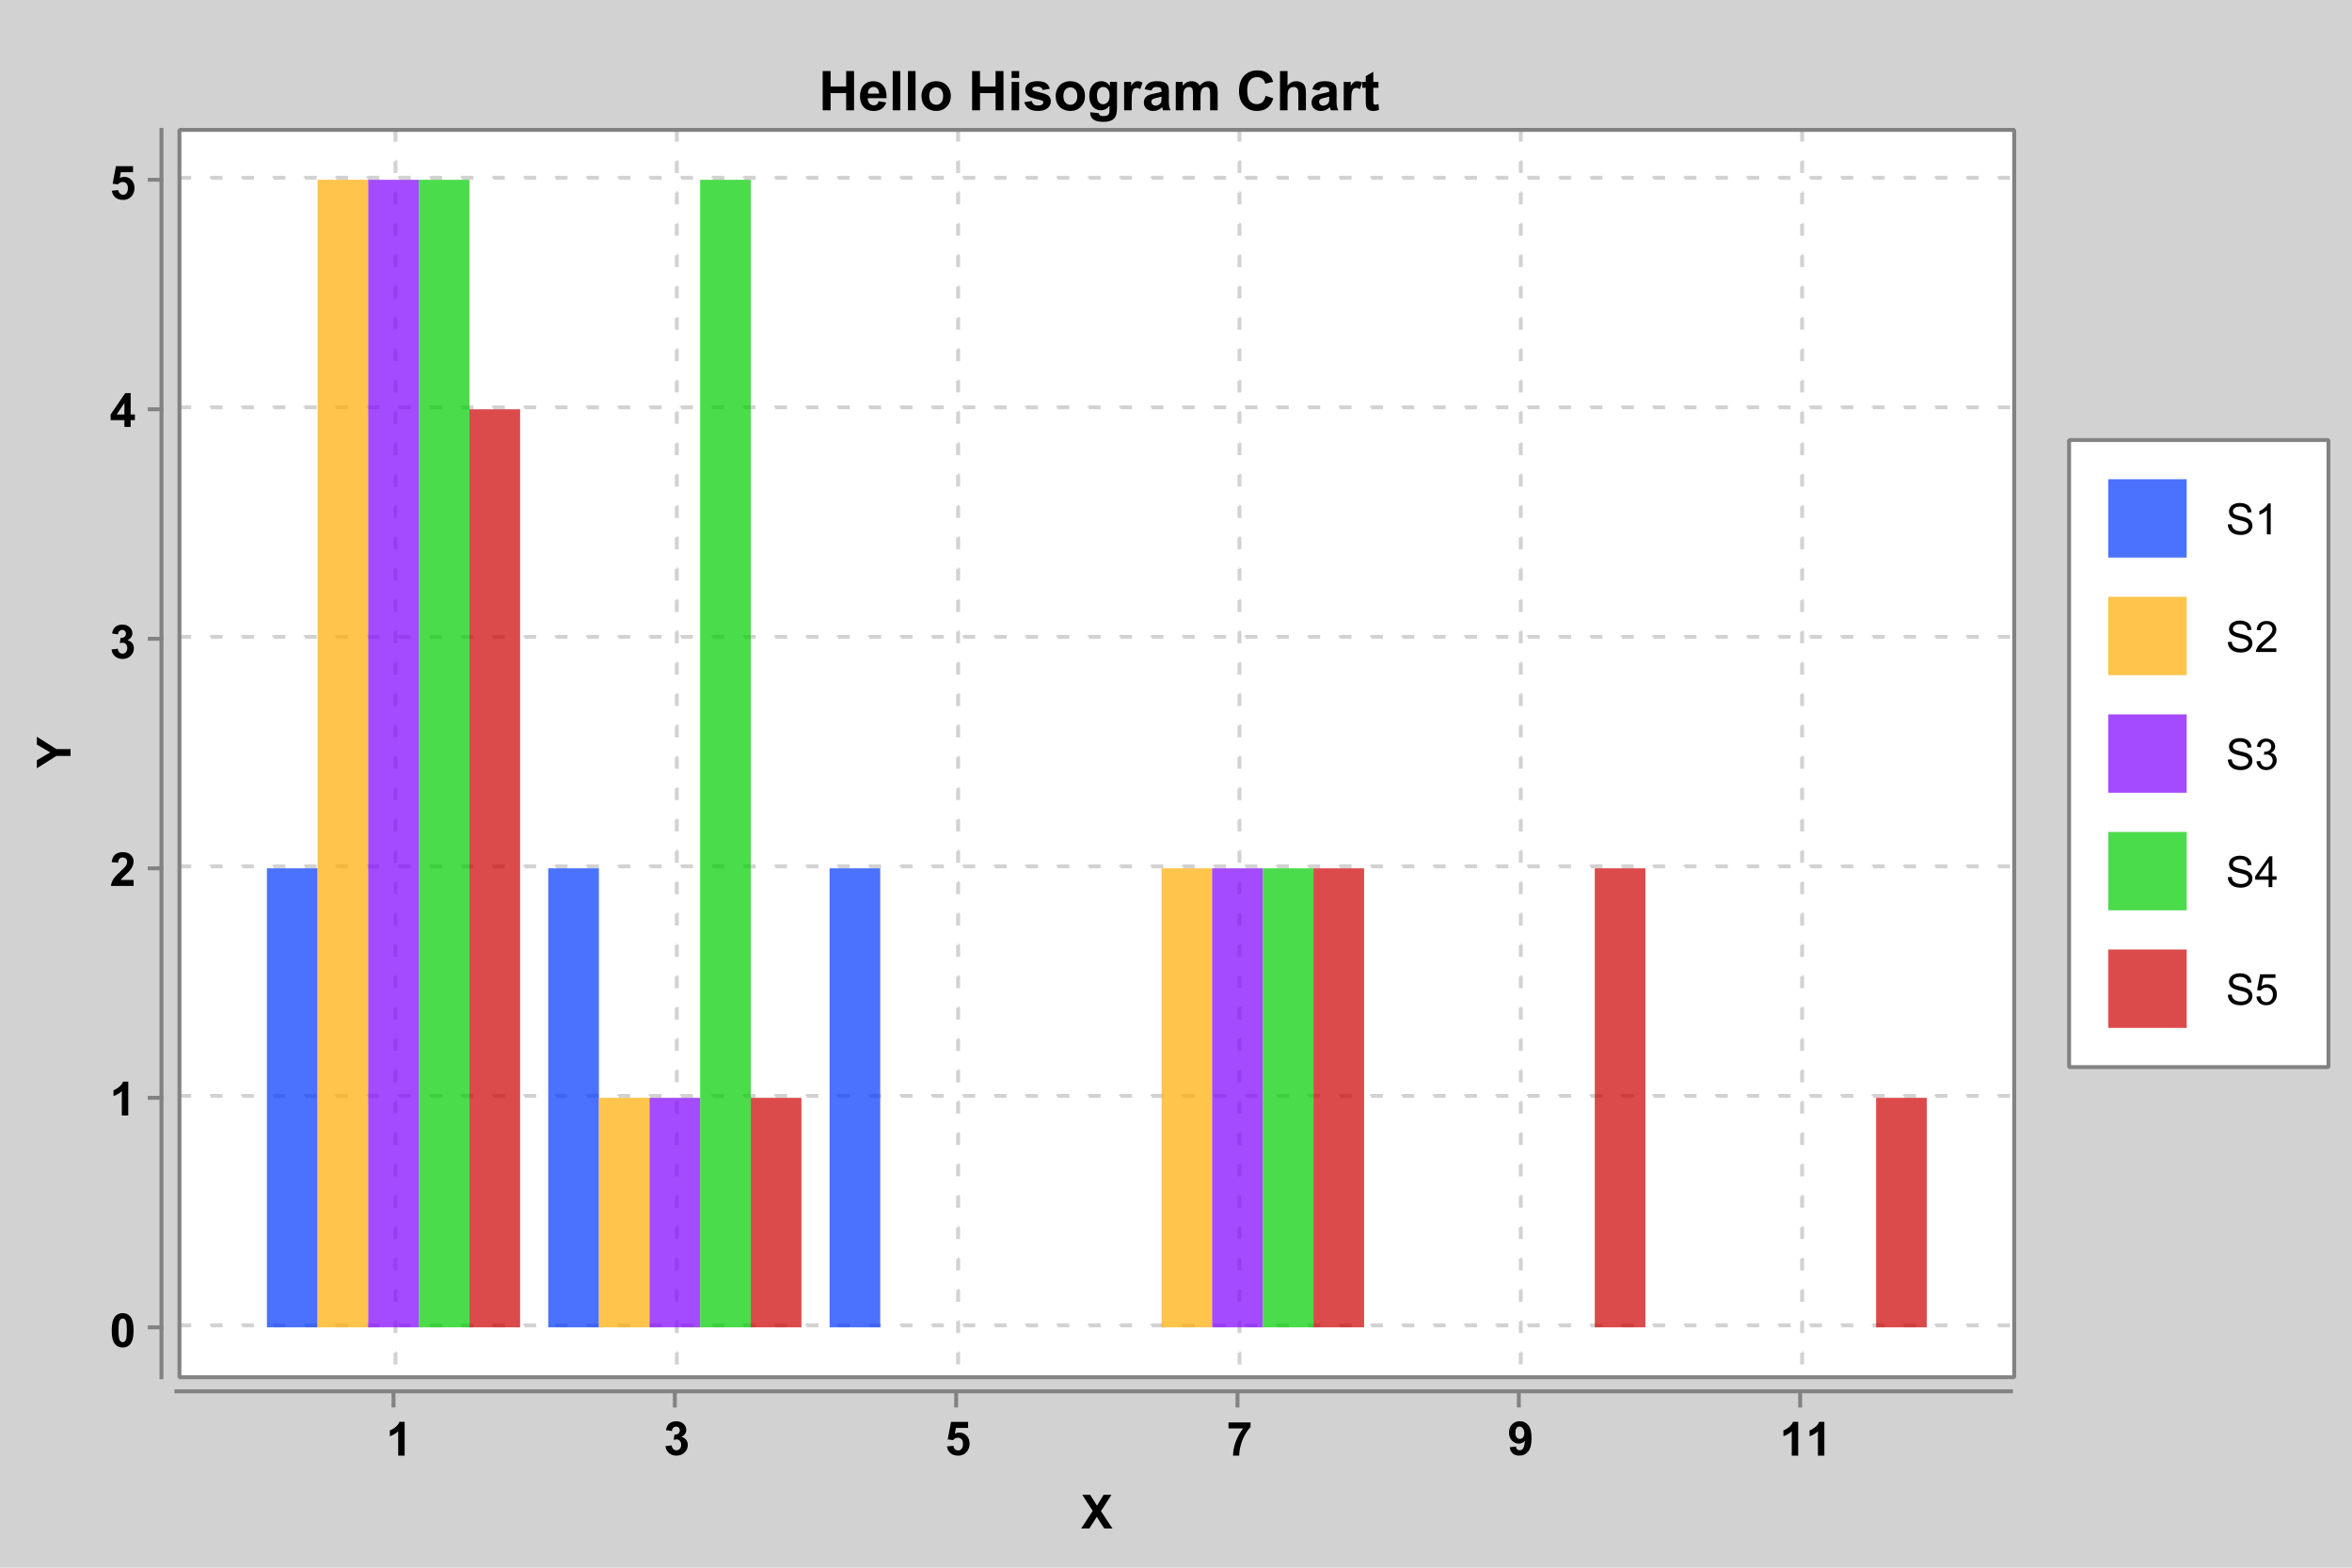 <?xml version="1.0" encoding="UTF-8" standalone="no"?>
<!DOCTYPE svg PUBLIC "-//W3C//DTD SVG 1.1//EN" "http://www.w3.org/Graphics/SVG/1.1/DTD/svg11.dtd">
<svg xmlns:xlink="http://www.w3.org/1999/xlink" height="400px" version="1.1" viewBox="0 0 600 400" width="600px" x="0px" y="0px" xmlns="http://www.w3.org/2000/svg">
  <defs>
    <clipPath id="clip871155200">
      <rect height="318.266" width="468.047" x="45.781" y="33.141"/>
    </clipPath>
  </defs>
  <rect height="400" style="fill:rgb(210,210,210);stroke:none;" width="600" x="0" y="0"/>
  <g transform="translate(18 196)">
    <path d="M-0,-3.125 L-3.609,-3.125 L-8.594,0.016 L-8.594,-2.016 L-5.188,-4.031 L-8.594,-6.016 L-8.594,-8.016 L-3.609,-4.859 L-0.0,-4.859 L-0.0,-3.125 Z" style="fill:rgb(0,0,0);stroke:none;"/>
  </g>
  <g transform="translate(28 167.993)">
    <path d="M0.453,-2.281 L2.047,-2.469 Q2.125,-1.859 2.453,-1.531 Q2.797,-1.219 3.266,-1.219 Q3.781,-1.219 4.125,-1.609 Q4.469,-2 4.469,-2.656 Q4.469,-3.266 4.125,-3.625 Q3.797,-4 3.328,-4 Q3,-4 2.562,-3.875 L2.75,-5.219 Q3.422,-5.203 3.766,-5.5 Q4.125,-5.812 4.125,-6.328 Q4.125,-6.75 3.859,-7 Q3.609,-7.266 3.172,-7.266 Q2.75,-7.266 2.453,-6.969 Q2.156,-6.688 2.094,-6.125 L0.578,-6.375 Q0.734,-7.156 1.047,-7.625 Q1.375,-8.094 1.938,-8.359 Q2.516,-8.625 3.219,-8.625 Q4.438,-8.625 5.172,-7.859 Q5.766,-7.219 5.766,-6.422 Q5.766,-5.297 4.531,-4.625 Q5.281,-4.453 5.719,-3.906 Q6.156,-3.359 6.156,-2.578 Q6.156,-1.453 5.328,-0.656 Q4.5,0.141 3.281,0.141 Q2.109,0.141 1.344,-0.531 Q0.578,-1.203 0.453,-2.281 Z" style="fill:rgb(0,0,0);stroke:none;"/>
  </g>
  <g transform="translate(28 284.615)">
    <path d="M4.719,-0 L3.078,-0 L3.078,-6.203 Q2.172,-5.359 0.953,-4.953 L0.953,-6.453 Q1.594,-6.656 2.344,-7.25 Q3.109,-7.844 3.391,-8.625 L4.719,-8.625 L4.719,-0 Z" style="fill:rgb(0,0,0);stroke:none;"/>
  </g>
  <g transform="translate(28 50.871)">
    <path d="M0.531,-2.203 L2.172,-2.375 Q2.25,-1.828 2.594,-1.5 Q2.938,-1.172 3.391,-1.172 Q3.906,-1.172 4.266,-1.594 Q4.625,-2.016 4.625,-2.859 Q4.625,-3.641 4.266,-4.031 Q3.906,-4.438 3.344,-4.438 Q2.625,-4.438 2.062,-3.812 L0.734,-4 L1.578,-8.469 L5.938,-8.469 L5.938,-6.938 L2.828,-6.938 L2.562,-5.469 Q3.125,-5.75 3.688,-5.75 Q4.781,-5.75 5.547,-4.953 Q6.312,-4.156 6.312,-2.891 Q6.312,-1.828 5.703,-0.984 Q4.859,0.141 3.375,0.141 Q2.188,0.141 1.438,-0.484 Q0.688,-1.125 0.531,-2.203 Z" style="fill:rgb(0,0,0);stroke:none;"/>
  </g>
  <g transform="translate(28 108.932)">
    <path d="M3.734,-0 L3.734,-1.734 L0.219,-1.734 L0.219,-3.172 L3.953,-8.625 L5.328,-8.625 L5.328,-3.172 L6.406,-3.172 L6.406,-1.734 L5.328,-1.734 L5.328,-0 L3.734,-0 Z M3.734,-3.172 L3.734,-6.109 L1.766,-3.172 L3.734,-3.172 Z" style="fill:rgb(0,0,0);stroke:none;"/>
  </g>
  <g transform="translate(28 226.054)">
    <path d="M6.078,-1.531 L6.078,-0 L0.297,-0 Q0.391,-0.875 0.859,-1.641 Q1.328,-2.422 2.719,-3.703 Q3.828,-4.734 4.078,-5.109 Q4.422,-5.625 4.422,-6.125 Q4.422,-6.672 4.125,-6.969 Q3.828,-7.266 3.312,-7.266 Q2.797,-7.266 2.484,-6.953 Q2.188,-6.641 2.141,-5.922 L0.5,-6.078 Q0.641,-7.438 1.406,-8.031 Q2.188,-8.625 3.344,-8.625 Q4.625,-8.625 5.344,-7.938 Q6.078,-7.25 6.078,-6.234 Q6.078,-5.656 5.859,-5.125 Q5.656,-4.609 5.203,-4.031 Q4.906,-3.656 4.125,-2.938 Q3.344,-2.219 3.141,-1.984 Q2.938,-1.75 2.797,-1.531 L6.078,-1.531 Z" style="fill:rgb(0,0,0);stroke:none;"/>
  </g>
  <g transform="translate(28 343.676)">
    <path d="M3.297,-8.625 Q4.547,-8.625 5.25,-7.734 Q6.078,-6.688 6.078,-4.234 Q6.078,-1.797 5.234,-0.734 Q4.547,0.141 3.297,0.141 Q2.047,0.141 1.266,-0.812 Q0.5,-1.781 0.5,-4.25 Q0.5,-6.688 1.344,-7.75 Q2.047,-8.625 3.297,-8.625 Z M3.297,-7.266 Q3,-7.266 2.766,-7.062 Q2.531,-6.875 2.391,-6.391 Q2.234,-5.75 2.234,-4.234 Q2.234,-2.719 2.375,-2.156 Q2.531,-1.594 2.766,-1.406 Q3,-1.219 3.297,-1.219 Q3.594,-1.219 3.828,-1.406 Q4.062,-1.594 4.188,-2.094 Q4.359,-2.719 4.359,-4.234 Q4.359,-5.75 4.203,-6.312 Q4.062,-6.875 3.828,-7.062 Q3.594,-7.266 3.297,-7.266 Z" style="fill:rgb(0,0,0);stroke:none;"/>
  </g>
  <g>
    <line style="fill:none;stroke:rgb(130,130,130);stroke-miterlimit:10;stroke-linecap:square;" x1="38.188" x2="41.188" y1="338.676" y2="338.676"/>
    <line style="fill:none;stroke:rgb(130,130,130);stroke-miterlimit:10;stroke-linecap:square;" x1="38.188" x2="41.188" y1="280.115" y2="280.115"/>
    <line style="fill:none;stroke:rgb(130,130,130);stroke-miterlimit:10;stroke-linecap:square;" x1="38.188" x2="41.188" y1="221.554" y2="221.554"/>
    <line style="fill:none;stroke:rgb(130,130,130);stroke-miterlimit:10;stroke-linecap:square;" x1="38.188" x2="41.188" y1="162.993" y2="162.993"/>
    <line style="fill:none;stroke:rgb(130,130,130);stroke-miterlimit:10;stroke-linecap:square;" x1="38.188" x2="41.188" y1="104.432" y2="104.432"/>
    <line style="fill:none;stroke:rgb(130,130,130);stroke-miterlimit:10;stroke-linecap:square;" x1="38.188" x2="41.188" y1="45.871" y2="45.871"/>
    <line style="fill:none;stroke:rgb(130,130,130);stroke-miterlimit:10;stroke-linecap:square;" x1="41.188" x2="41.188" y1="33.141" y2="351.406"/>
  </g>
  <g transform="translate(275.812 390)">
    <path d="M0,-0 L2.938,-4.484 L0.281,-8.594 L2.297,-8.594 L4.031,-5.828 L5.719,-8.594 L7.719,-8.594 L5.047,-4.422 L7.984,-0 L5.891,-0 L3.984,-2.969 L2.078,-0 L0.0,-0 Z" style="fill:rgb(0,0,0);stroke:none;"/>
  </g>
  <g transform="translate(98.504 371.406)">
    <path d="M4.719,-0 L3.078,-0 L3.078,-6.203 Q2.172,-5.359 0.953,-4.953 L0.953,-6.453 Q1.594,-6.656 2.344,-7.25 Q3.109,-7.844 3.391,-8.625 L4.719,-8.625 L4.719,-0 Z" style="fill:rgb(0,0,0);stroke:none;"/>
  </g>
  <g transform="translate(169.302 371.266)">
    <path d="M0.453,-2.281 L2.047,-2.469 Q2.125,-1.859 2.453,-1.531 Q2.797,-1.219 3.266,-1.219 Q3.781,-1.219 4.125,-1.609 Q4.469,-2 4.469,-2.656 Q4.469,-3.266 4.125,-3.625 Q3.797,-4 3.328,-4 Q3,-4 2.562,-3.875 L2.75,-5.219 Q3.422,-5.203 3.766,-5.5 Q4.125,-5.812 4.125,-6.328 Q4.125,-6.75 3.859,-7 Q3.609,-7.266 3.172,-7.266 Q2.75,-7.266 2.453,-6.969 Q2.156,-6.688 2.094,-6.125 L0.578,-6.375 Q0.734,-7.156 1.047,-7.625 Q1.375,-8.094 1.938,-8.359 Q2.516,-8.625 3.219,-8.625 Q4.438,-8.625 5.172,-7.859 Q5.766,-7.219 5.766,-6.422 Q5.766,-5.297 4.531,-4.625 Q5.281,-4.453 5.719,-3.906 Q6.156,-3.359 6.156,-2.578 Q6.156,-1.453 5.328,-0.656 Q4.5,0.141 3.281,0.141 Q2.109,0.141 1.344,-0.531 Q0.578,-1.203 0.453,-2.281 Z" style="fill:rgb(0,0,0);stroke:none;"/>
  </g>
  <g transform="translate(241.03 371.266)">
    <path d="M0.531,-2.203 L2.172,-2.375 Q2.25,-1.828 2.594,-1.5 Q2.938,-1.172 3.391,-1.172 Q3.906,-1.172 4.266,-1.594 Q4.625,-2.016 4.625,-2.859 Q4.625,-3.641 4.266,-4.031 Q3.906,-4.438 3.344,-4.438 Q2.625,-4.438 2.062,-3.812 L0.734,-4 L1.578,-8.469 L5.938,-8.469 L5.938,-6.938 L2.828,-6.938 L2.562,-5.469 Q3.125,-5.75 3.688,-5.75 Q4.781,-5.75 5.547,-4.953 Q6.312,-4.156 6.312,-2.891 Q6.312,-1.828 5.703,-0.984 Q4.859,0.141 3.375,0.141 Q2.188,0.141 1.438,-0.484 Q0.688,-1.125 0.531,-2.203 Z" style="fill:rgb(0,0,0);stroke:none;"/>
  </g>
  <g transform="translate(312.876 371.406)">
    <path d="M0.516,-6.938 L0.516,-8.469 L6.141,-8.469 L6.141,-7.281 Q5.438,-6.594 4.719,-5.312 Q4,-4.031 3.625,-2.578 Q3.25,-1.141 3.25,-0 L1.672,-0 Q1.703,-1.781 2.391,-3.625 Q3.094,-5.484 4.25,-6.938 L0.516,-6.938 Z" style="fill:rgb(0,0,0);stroke:none;"/>
  </g>
  <g transform="translate(384.58 371.25)">
    <path d="M0.547,-1.984 L2.141,-2.156 Q2.203,-1.672 2.438,-1.438 Q2.688,-1.203 3.094,-1.203 Q3.609,-1.203 3.953,-1.672 Q4.312,-2.141 4.422,-3.625 Q3.797,-2.906 2.859,-2.906 Q1.859,-2.906 1.109,-3.688 Q0.375,-4.469 0.375,-5.719 Q0.375,-7.031 1.156,-7.828 Q1.938,-8.625 3.141,-8.625 Q4.438,-8.625 5.281,-7.609 Q6.125,-6.609 6.125,-4.297 Q6.125,-1.938 5.25,-0.891 Q4.375,0.156 2.969,0.156 Q1.969,0.156 1.344,-0.375 Q0.719,-0.922 0.547,-1.984 Z M4.266,-5.578 Q4.266,-6.375 3.906,-6.812 Q3.547,-7.266 3.062,-7.266 Q2.609,-7.266 2.297,-6.906 Q2,-6.547 2,-5.719 Q2,-4.891 2.328,-4.5 Q2.656,-4.109 3.141,-4.109 Q3.625,-4.109 3.938,-4.484 Q4.266,-4.859 4.266,-5.578 Z" style="fill:rgb(0,0,0);stroke:none;"/>
  </g>
  <g transform="translate(454.003 371.406)">
    <path d="M4.719,-0 L3.078,-0 L3.078,-6.203 Q2.172,-5.359 0.953,-4.953 L0.953,-6.453 Q1.594,-6.656 2.344,-7.25 Q3.109,-7.844 3.391,-8.625 L4.719,-8.625 L4.719,-0 Z M11.393,0 L9.752,0 L9.752,-6.203 Q8.846,-5.359 7.627,-4.953 L7.627,-6.453 Q8.268,-6.656 9.018,-7.25 Q9.783,-7.844 10.064,-8.625 L11.393,-8.625 L11.393,0 Z" style="fill:rgb(0,0,0);stroke:none;"/>
  </g>
  <g>
    <line style="fill:none;stroke:rgb(130,130,130);stroke-miterlimit:10;stroke-linecap:square;" x1="100.387" x2="100.387" y1="358.625" y2="355.625"/>
    <line style="fill:none;stroke:rgb(130,130,130);stroke-miterlimit:10;stroke-linecap:square;" x1="172.154" x2="172.154" y1="358.625" y2="355.625"/>
    <line style="fill:none;stroke:rgb(130,130,130);stroke-miterlimit:10;stroke-linecap:square;" x1="243.921" x2="243.921" y1="358.625" y2="355.625"/>
    <line style="fill:none;stroke:rgb(130,130,130);stroke-miterlimit:10;stroke-linecap:square;" x1="315.688" x2="315.688" y1="358.625" y2="355.625"/>
    <line style="fill:none;stroke:rgb(130,130,130);stroke-miterlimit:10;stroke-linecap:square;" x1="387.455" x2="387.455" y1="358.625" y2="355.625"/>
    <line style="fill:none;stroke:rgb(130,130,130);stroke-miterlimit:10;stroke-linecap:square;" x1="459.223" x2="459.223" y1="358.625" y2="355.625"/>
    <line style="fill:none;stroke:rgb(130,130,130);stroke-miterlimit:10;stroke-linecap:square;" x1="45" x2="513" y1="355" y2="355"/>
    <rect height="318.266" style="fill:rgb(255,255,255);stroke:none;" width="468.047" x="45.781" y="33.141"/>
    <path d="M53.781,338.176 L53.781,338.176 L56.781,338.176 L56.781,339.176 L53.781,339.176 Z M61.781,338.176 L61.781,338.176 L64.781,338.176 L64.781,339.176 L61.781,339.176 Z M69.781,338.176 L69.781,338.176 L72.781,338.176 L72.781,339.176 L69.781,339.176 Z M77.781,338.176 L77.781,338.176 L80.781,338.176 L80.781,339.176 L77.781,339.176 Z M85.781,338.176 L85.781,338.176 L88.781,338.176 L88.781,339.176 L85.781,339.176 Z M93.781,338.176 L93.781,338.176 L96.781,338.176 L96.781,339.176 L93.781,339.176 Z M101.781,338.176 L101.781,338.176 L104.781,338.176 L104.781,339.176 L101.781,339.176 Z M109.781,338.176 L109.781,338.176 L112.781,338.176 L112.781,339.176 L109.781,339.176 Z M117.781,338.176 L117.781,338.176 L120.781,338.176 L120.781,339.176 L117.781,339.176 Z M125.781,338.176 L125.781,338.176 L128.781,338.176 L128.781,339.176 L125.781,339.176 Z M133.781,338.176 L133.781,338.176 L136.781,338.176 L136.781,339.176 L133.781,339.176 Z M141.781,338.176 L141.781,338.176 L144.781,338.176 L144.781,339.176 L141.781,339.176 Z M149.781,338.176 L149.781,338.176 L152.781,338.176 L152.781,339.176 L149.781,339.176 Z M157.781,338.176 L157.781,338.176 L160.781,338.176 L160.781,339.176 L157.781,339.176 Z M165.781,338.176 L165.781,338.176 L168.781,338.176 L168.781,339.176 L165.781,339.176 Z M173.781,338.176 L173.781,338.176 L176.781,338.176 L176.781,339.176 L173.781,339.176 Z M181.781,338.176 L181.781,338.176 L184.781,338.176 L184.781,339.176 L181.781,339.176 Z M189.781,338.176 L189.781,338.176 L192.781,338.176 L192.781,339.176 L189.781,339.176 Z M197.781,338.176 L197.781,338.176 L200.781,338.176 L200.781,339.176 L197.781,339.176 Z M205.781,338.176 L205.781,338.176 L208.781,338.176 L208.781,339.176 L205.781,339.176 Z M213.781,338.176 L213.781,338.176 L216.781,338.176 L216.781,339.176 L213.781,339.176 Z M221.781,338.176 L221.781,338.176 L224.781,338.176 L224.781,339.176 L221.781,339.176 Z M229.781,338.176 L229.781,338.176 L232.781,338.176 L232.781,339.176 L229.781,339.176 Z M237.781,338.176 L237.781,338.176 L240.781,338.176 L240.781,339.176 L237.781,339.176 Z M245.781,338.176 L245.781,338.176 L248.781,338.176 L248.781,339.176 L245.781,339.176 Z M253.781,338.176 L253.781,338.176 L256.781,338.176 L256.781,339.176 L253.781,339.176 Z M261.781,338.176 L261.781,338.176 L264.781,338.176 L264.781,339.176 L261.781,339.176 Z M269.781,338.176 L269.781,338.176 L272.781,338.176 L272.781,339.176 L269.781,339.176 Z M277.781,338.176 L277.781,338.176 L280.781,338.176 L280.781,339.176 L277.781,339.176 Z M285.781,338.176 L285.781,338.176 L288.781,338.176 L288.781,339.176 L285.781,339.176 Z M293.781,338.176 L293.781,338.176 L296.781,338.176 L296.781,339.176 L293.781,339.176 Z M301.781,338.176 L301.781,338.176 L304.781,338.176 L304.781,339.176 L301.781,339.176 Z M309.781,338.176 L309.781,338.176 L312.781,338.176 L312.781,339.176 L309.781,339.176 Z M317.781,338.176 L317.781,338.176 L320.781,338.176 L320.781,339.176 L317.781,339.176 Z M325.781,338.176 L325.781,338.176 L328.781,338.176 L328.781,339.176 L325.781,339.176 Z M333.781,338.176 L333.781,338.176 L336.781,338.176 L336.781,339.176 L333.781,339.176 Z M341.781,338.176 L341.781,338.176 L344.781,338.176 L344.781,339.176 L341.781,339.176 Z M349.781,338.176 L349.781,338.176 L352.781,338.176 L352.781,339.176 L349.781,339.176 Z M357.781,338.176 L357.781,338.176 L360.781,338.176 L360.781,339.176 L357.781,339.176 Z M365.781,338.176 L365.781,338.176 L368.781,338.176 L368.781,339.176 L365.781,339.176 Z M373.781,338.176 L373.781,338.176 L376.781,338.176 L376.781,339.176 L373.781,339.176 Z M381.781,338.176 L381.781,338.176 L384.781,338.176 L384.781,339.176 L381.781,339.176 Z M389.781,338.176 L389.781,338.176 L392.781,338.176 L392.781,339.176 L389.781,339.176 Z M397.781,338.176 L397.781,338.176 L400.781,338.176 L400.781,339.176 L397.781,339.176 Z M405.781,338.176 L405.781,338.176 L408.781,338.176 L408.781,339.176 L405.781,339.176 Z M413.781,338.176 L413.781,338.176 L416.781,338.176 L416.781,339.176 L413.781,339.176 Z M421.781,338.176 L421.781,338.176 L424.781,338.176 L424.781,339.176 L421.781,339.176 Z M429.781,338.176 L429.781,338.176 L432.781,338.176 L432.781,339.176 L429.781,339.176 Z M437.781,338.176 L437.781,338.176 L440.781,338.176 L440.781,339.176 L437.781,339.176 Z M445.781,338.176 L445.781,338.176 L448.781,338.176 L448.781,339.176 L445.781,339.176 Z M453.781,338.176 L453.781,338.176 L456.781,338.176 L456.781,339.176 L453.781,339.176 Z M461.781,338.176 L461.781,338.176 L464.781,338.176 L464.781,339.176 L461.781,339.176 Z M469.781,338.176 L469.781,338.176 L472.781,338.176 L472.781,339.176 L469.781,339.176 Z M477.781,338.176 L477.781,338.176 L480.781,338.176 L480.781,339.176 L477.781,339.176 Z M485.781,338.176 L485.781,338.176 L488.781,338.176 L488.781,339.176 L485.781,339.176 Z M493.781,338.176 L493.781,338.176 L496.781,338.176 L496.781,339.176 L493.781,339.176 Z M501.781,338.176 L501.781,338.176 L504.781,338.176 L504.781,339.176 L501.781,339.176 Z M509.781,338.176 L509.781,338.176 L512.781,338.176 L512.781,339.176 L509.781,339.176 Z M45.781,338.176 L45.781,338.176 L48.781,338.176 L48.781,339.176 L45.781,339.176 Z" style="fill:none;stroke:rgb(210,210,210);stroke-miterlimit:10;stroke-linejoin:bevel;stroke-dasharray:3,5;"/>
    <path d="M53.781,279.615 L53.781,279.615 L56.781,279.615 L56.781,280.615 L53.781,280.615 Z M61.781,279.615 L61.781,279.615 L64.781,279.615 L64.781,280.615 L61.781,280.615 Z M69.781,279.615 L69.781,279.615 L72.781,279.615 L72.781,280.615 L69.781,280.615 Z M77.781,279.615 L77.781,279.615 L80.781,279.615 L80.781,280.615 L77.781,280.615 Z M85.781,279.615 L85.781,279.615 L88.781,279.615 L88.781,280.615 L85.781,280.615 Z M93.781,279.615 L93.781,279.615 L96.781,279.615 L96.781,280.615 L93.781,280.615 Z M101.781,279.615 L101.781,279.615 L104.781,279.615 L104.781,280.615 L101.781,280.615 Z M109.781,279.615 L109.781,279.615 L112.781,279.615 L112.781,280.615 L109.781,280.615 Z M117.781,279.615 L117.781,279.615 L120.781,279.615 L120.781,280.615 L117.781,280.615 Z M125.781,279.615 L125.781,279.615 L128.781,279.615 L128.781,280.615 L125.781,280.615 Z M133.781,279.615 L133.781,279.615 L136.781,279.615 L136.781,280.615 L133.781,280.615 Z M141.781,279.615 L141.781,279.615 L144.781,279.615 L144.781,280.615 L141.781,280.615 Z M149.781,279.615 L149.781,279.615 L152.781,279.615 L152.781,280.615 L149.781,280.615 Z M157.781,279.615 L157.781,279.615 L160.781,279.615 L160.781,280.615 L157.781,280.615 Z M165.781,279.615 L165.781,279.615 L168.781,279.615 L168.781,280.615 L165.781,280.615 Z M173.781,279.615 L173.781,279.615 L176.781,279.615 L176.781,280.615 L173.781,280.615 Z M181.781,279.615 L181.781,279.615 L184.781,279.615 L184.781,280.615 L181.781,280.615 Z M189.781,279.615 L189.781,279.615 L192.781,279.615 L192.781,280.615 L189.781,280.615 Z M197.781,279.615 L197.781,279.615 L200.781,279.615 L200.781,280.615 L197.781,280.615 Z M205.781,279.615 L205.781,279.615 L208.781,279.615 L208.781,280.615 L205.781,280.615 Z M213.781,279.615 L213.781,279.615 L216.781,279.615 L216.781,280.615 L213.781,280.615 Z M221.781,279.615 L221.781,279.615 L224.781,279.615 L224.781,280.615 L221.781,280.615 Z M229.781,279.615 L229.781,279.615 L232.781,279.615 L232.781,280.615 L229.781,280.615 Z M237.781,279.615 L237.781,279.615 L240.781,279.615 L240.781,280.615 L237.781,280.615 Z M245.781,279.615 L245.781,279.615 L248.781,279.615 L248.781,280.615 L245.781,280.615 Z M253.781,279.615 L253.781,279.615 L256.781,279.615 L256.781,280.615 L253.781,280.615 Z M261.781,279.615 L261.781,279.615 L264.781,279.615 L264.781,280.615 L261.781,280.615 Z M269.781,279.615 L269.781,279.615 L272.781,279.615 L272.781,280.615 L269.781,280.615 Z M277.781,279.615 L277.781,279.615 L280.781,279.615 L280.781,280.615 L277.781,280.615 Z M285.781,279.615 L285.781,279.615 L288.781,279.615 L288.781,280.615 L285.781,280.615 Z M293.781,279.615 L293.781,279.615 L296.781,279.615 L296.781,280.615 L293.781,280.615 Z M301.781,279.615 L301.781,279.615 L304.781,279.615 L304.781,280.615 L301.781,280.615 Z M309.781,279.615 L309.781,279.615 L312.781,279.615 L312.781,280.615 L309.781,280.615 Z M317.781,279.615 L317.781,279.615 L320.781,279.615 L320.781,280.615 L317.781,280.615 Z M325.781,279.615 L325.781,279.615 L328.781,279.615 L328.781,280.615 L325.781,280.615 Z M333.781,279.615 L333.781,279.615 L336.781,279.615 L336.781,280.615 L333.781,280.615 Z M341.781,279.615 L341.781,279.615 L344.781,279.615 L344.781,280.615 L341.781,280.615 Z M349.781,279.615 L349.781,279.615 L352.781,279.615 L352.781,280.615 L349.781,280.615 Z M357.781,279.615 L357.781,279.615 L360.781,279.615 L360.781,280.615 L357.781,280.615 Z M365.781,279.615 L365.781,279.615 L368.781,279.615 L368.781,280.615 L365.781,280.615 Z M373.781,279.615 L373.781,279.615 L376.781,279.615 L376.781,280.615 L373.781,280.615 Z M381.781,279.615 L381.781,279.615 L384.781,279.615 L384.781,280.615 L381.781,280.615 Z M389.781,279.615 L389.781,279.615 L392.781,279.615 L392.781,280.615 L389.781,280.615 Z M397.781,279.615 L397.781,279.615 L400.781,279.615 L400.781,280.615 L397.781,280.615 Z M405.781,279.615 L405.781,279.615 L408.781,279.615 L408.781,280.615 L405.781,280.615 Z M413.781,279.615 L413.781,279.615 L416.781,279.615 L416.781,280.615 L413.781,280.615 Z M421.781,279.615 L421.781,279.615 L424.781,279.615 L424.781,280.615 L421.781,280.615 Z M429.781,279.615 L429.781,279.615 L432.781,279.615 L432.781,280.615 L429.781,280.615 Z M437.781,279.615 L437.781,279.615 L440.781,279.615 L440.781,280.615 L437.781,280.615 Z M445.781,279.615 L445.781,279.615 L448.781,279.615 L448.781,280.615 L445.781,280.615 Z M453.781,279.615 L453.781,279.615 L456.781,279.615 L456.781,280.615 L453.781,280.615 Z M461.781,279.615 L461.781,279.615 L464.781,279.615 L464.781,280.615 L461.781,280.615 Z M469.781,279.615 L469.781,279.615 L472.781,279.615 L472.781,280.615 L469.781,280.615 Z M477.781,279.615 L477.781,279.615 L480.781,279.615 L480.781,280.615 L477.781,280.615 Z M485.781,279.615 L485.781,279.615 L488.781,279.615 L488.781,280.615 L485.781,280.615 Z M493.781,279.615 L493.781,279.615 L496.781,279.615 L496.781,280.615 L493.781,280.615 Z M501.781,279.615 L501.781,279.615 L504.781,279.615 L504.781,280.615 L501.781,280.615 Z M509.781,279.615 L509.781,279.615 L512.781,279.615 L512.781,280.615 L509.781,280.615 Z M45.781,279.615 L45.781,279.615 L48.781,279.615 L48.781,280.615 L45.781,280.615 Z" style="fill:none;stroke:rgb(210,210,210);stroke-miterlimit:10;stroke-linejoin:bevel;stroke-dasharray:3,5;"/>
    <path d="M53.781,221.054 L53.781,221.054 L56.781,221.054 L56.781,222.054 L53.781,222.054 Z M61.781,221.054 L61.781,221.054 L64.781,221.054 L64.781,222.054 L61.781,222.054 Z M69.781,221.054 L69.781,221.054 L72.781,221.054 L72.781,222.054 L69.781,222.054 Z M77.781,221.054 L77.781,221.054 L80.781,221.054 L80.781,222.054 L77.781,222.054 Z M85.781,221.054 L85.781,221.054 L88.781,221.054 L88.781,222.054 L85.781,222.054 Z M93.781,221.054 L93.781,221.054 L96.781,221.054 L96.781,222.054 L93.781,222.054 Z M101.781,221.054 L101.781,221.054 L104.781,221.054 L104.781,222.054 L101.781,222.054 Z M109.781,221.054 L109.781,221.054 L112.781,221.054 L112.781,222.054 L109.781,222.054 Z M117.781,221.054 L117.781,221.054 L120.781,221.054 L120.781,222.054 L117.781,222.054 Z M125.781,221.054 L125.781,221.054 L128.781,221.054 L128.781,222.054 L125.781,222.054 Z M133.781,221.054 L133.781,221.054 L136.781,221.054 L136.781,222.054 L133.781,222.054 Z M141.781,221.054 L141.781,221.054 L144.781,221.054 L144.781,222.054 L141.781,222.054 Z M149.781,221.054 L149.781,221.054 L152.781,221.054 L152.781,222.054 L149.781,222.054 Z M157.781,221.054 L157.781,221.054 L160.781,221.054 L160.781,222.054 L157.781,222.054 Z M165.781,221.054 L165.781,221.054 L168.781,221.054 L168.781,222.054 L165.781,222.054 Z M173.781,221.054 L173.781,221.054 L176.781,221.054 L176.781,222.054 L173.781,222.054 Z M181.781,221.054 L181.781,221.054 L184.781,221.054 L184.781,222.054 L181.781,222.054 Z M189.781,221.054 L189.781,221.054 L192.781,221.054 L192.781,222.054 L189.781,222.054 Z M197.781,221.054 L197.781,221.054 L200.781,221.054 L200.781,222.054 L197.781,222.054 Z M205.781,221.054 L205.781,221.054 L208.781,221.054 L208.781,222.054 L205.781,222.054 Z M213.781,221.054 L213.781,221.054 L216.781,221.054 L216.781,222.054 L213.781,222.054 Z M221.781,221.054 L221.781,221.054 L224.781,221.054 L224.781,222.054 L221.781,222.054 Z M229.781,221.054 L229.781,221.054 L232.781,221.054 L232.781,222.054 L229.781,222.054 Z M237.781,221.054 L237.781,221.054 L240.781,221.054 L240.781,222.054 L237.781,222.054 Z M245.781,221.054 L245.781,221.054 L248.781,221.054 L248.781,222.054 L245.781,222.054 Z M253.781,221.054 L253.781,221.054 L256.781,221.054 L256.781,222.054 L253.781,222.054 Z M261.781,221.054 L261.781,221.054 L264.781,221.054 L264.781,222.054 L261.781,222.054 Z M269.781,221.054 L269.781,221.054 L272.781,221.054 L272.781,222.054 L269.781,222.054 Z M277.781,221.054 L277.781,221.054 L280.781,221.054 L280.781,222.054 L277.781,222.054 Z M285.781,221.054 L285.781,221.054 L288.781,221.054 L288.781,222.054 L285.781,222.054 Z M293.781,221.054 L293.781,221.054 L296.781,221.054 L296.781,222.054 L293.781,222.054 Z M301.781,221.054 L301.781,221.054 L304.781,221.054 L304.781,222.054 L301.781,222.054 Z M309.781,221.054 L309.781,221.054 L312.781,221.054 L312.781,222.054 L309.781,222.054 Z M317.781,221.054 L317.781,221.054 L320.781,221.054 L320.781,222.054 L317.781,222.054 Z M325.781,221.054 L325.781,221.054 L328.781,221.054 L328.781,222.054 L325.781,222.054 Z M333.781,221.054 L333.781,221.054 L336.781,221.054 L336.781,222.054 L333.781,222.054 Z M341.781,221.054 L341.781,221.054 L344.781,221.054 L344.781,222.054 L341.781,222.054 Z M349.781,221.054 L349.781,221.054 L352.781,221.054 L352.781,222.054 L349.781,222.054 Z M357.781,221.054 L357.781,221.054 L360.781,221.054 L360.781,222.054 L357.781,222.054 Z M365.781,221.054 L365.781,221.054 L368.781,221.054 L368.781,222.054 L365.781,222.054 Z M373.781,221.054 L373.781,221.054 L376.781,221.054 L376.781,222.054 L373.781,222.054 Z M381.781,221.054 L381.781,221.054 L384.781,221.054 L384.781,222.054 L381.781,222.054 Z M389.781,221.054 L389.781,221.054 L392.781,221.054 L392.781,222.054 L389.781,222.054 Z M397.781,221.054 L397.781,221.054 L400.781,221.054 L400.781,222.054 L397.781,222.054 Z M405.781,221.054 L405.781,221.054 L408.781,221.054 L408.781,222.054 L405.781,222.054 Z M413.781,221.054 L413.781,221.054 L416.781,221.054 L416.781,222.054 L413.781,222.054 Z M421.781,221.054 L421.781,221.054 L424.781,221.054 L424.781,222.054 L421.781,222.054 Z M429.781,221.054 L429.781,221.054 L432.781,221.054 L432.781,222.054 L429.781,222.054 Z M437.781,221.054 L437.781,221.054 L440.781,221.054 L440.781,222.054 L437.781,222.054 Z M445.781,221.054 L445.781,221.054 L448.781,221.054 L448.781,222.054 L445.781,222.054 Z M453.781,221.054 L453.781,221.054 L456.781,221.054 L456.781,222.054 L453.781,222.054 Z M461.781,221.054 L461.781,221.054 L464.781,221.054 L464.781,222.054 L461.781,222.054 Z M469.781,221.054 L469.781,221.054 L472.781,221.054 L472.781,222.054 L469.781,222.054 Z M477.781,221.054 L477.781,221.054 L480.781,221.054 L480.781,222.054 L477.781,222.054 Z M485.781,221.054 L485.781,221.054 L488.781,221.054 L488.781,222.054 L485.781,222.054 Z M493.781,221.054 L493.781,221.054 L496.781,221.054 L496.781,222.054 L493.781,222.054 Z M501.781,221.054 L501.781,221.054 L504.781,221.054 L504.781,222.054 L501.781,222.054 Z M509.781,221.054 L509.781,221.054 L512.781,221.054 L512.781,222.054 L509.781,222.054 Z M45.781,221.054 L45.781,221.054 L48.781,221.054 L48.781,222.054 L45.781,222.054 Z" style="fill:none;stroke:rgb(210,210,210);stroke-miterlimit:10;stroke-linejoin:bevel;stroke-dasharray:3,5;"/>
    <path d="M53.781,162.493 L53.781,162.493 L56.781,162.493 L56.781,163.493 L53.781,163.493 Z M61.781,162.493 L61.781,162.493 L64.781,162.493 L64.781,163.493 L61.781,163.493 Z M69.781,162.493 L69.781,162.493 L72.781,162.493 L72.781,163.493 L69.781,163.493 Z M77.781,162.493 L77.781,162.493 L80.781,162.493 L80.781,163.493 L77.781,163.493 Z M85.781,162.493 L85.781,162.493 L88.781,162.493 L88.781,163.493 L85.781,163.493 Z M93.781,162.493 L93.781,162.493 L96.781,162.493 L96.781,163.493 L93.781,163.493 Z M101.781,162.493 L101.781,162.493 L104.781,162.493 L104.781,163.493 L101.781,163.493 Z M109.781,162.493 L109.781,162.493 L112.781,162.493 L112.781,163.493 L109.781,163.493 Z M117.781,162.493 L117.781,162.493 L120.781,162.493 L120.781,163.493 L117.781,163.493 Z M125.781,162.493 L125.781,162.493 L128.781,162.493 L128.781,163.493 L125.781,163.493 Z M133.781,162.493 L133.781,162.493 L136.781,162.493 L136.781,163.493 L133.781,163.493 Z M141.781,162.493 L141.781,162.493 L144.781,162.493 L144.781,163.493 L141.781,163.493 Z M149.781,162.493 L149.781,162.493 L152.781,162.493 L152.781,163.493 L149.781,163.493 Z M157.781,162.493 L157.781,162.493 L160.781,162.493 L160.781,163.493 L157.781,163.493 Z M165.781,162.493 L165.781,162.493 L168.781,162.493 L168.781,163.493 L165.781,163.493 Z M173.781,162.493 L173.781,162.493 L176.781,162.493 L176.781,163.493 L173.781,163.493 Z M181.781,162.493 L181.781,162.493 L184.781,162.493 L184.781,163.493 L181.781,163.493 Z M189.781,162.493 L189.781,162.493 L192.781,162.493 L192.781,163.493 L189.781,163.493 Z M197.781,162.493 L197.781,162.493 L200.781,162.493 L200.781,163.493 L197.781,163.493 Z M205.781,162.493 L205.781,162.493 L208.781,162.493 L208.781,163.493 L205.781,163.493 Z M213.781,162.493 L213.781,162.493 L216.781,162.493 L216.781,163.493 L213.781,163.493 Z M221.781,162.493 L221.781,162.493 L224.781,162.493 L224.781,163.493 L221.781,163.493 Z M229.781,162.493 L229.781,162.493 L232.781,162.493 L232.781,163.493 L229.781,163.493 Z M237.781,162.493 L237.781,162.493 L240.781,162.493 L240.781,163.493 L237.781,163.493 Z M245.781,162.493 L245.781,162.493 L248.781,162.493 L248.781,163.493 L245.781,163.493 Z M253.781,162.493 L253.781,162.493 L256.781,162.493 L256.781,163.493 L253.781,163.493 Z M261.781,162.493 L261.781,162.493 L264.781,162.493 L264.781,163.493 L261.781,163.493 Z M269.781,162.493 L269.781,162.493 L272.781,162.493 L272.781,163.493 L269.781,163.493 Z M277.781,162.493 L277.781,162.493 L280.781,162.493 L280.781,163.493 L277.781,163.493 Z M285.781,162.493 L285.781,162.493 L288.781,162.493 L288.781,163.493 L285.781,163.493 Z M293.781,162.493 L293.781,162.493 L296.781,162.493 L296.781,163.493 L293.781,163.493 Z M301.781,162.493 L301.781,162.493 L304.781,162.493 L304.781,163.493 L301.781,163.493 Z M309.781,162.493 L309.781,162.493 L312.781,162.493 L312.781,163.493 L309.781,163.493 Z M317.781,162.493 L317.781,162.493 L320.781,162.493 L320.781,163.493 L317.781,163.493 Z M325.781,162.493 L325.781,162.493 L328.781,162.493 L328.781,163.493 L325.781,163.493 Z M333.781,162.493 L333.781,162.493 L336.781,162.493 L336.781,163.493 L333.781,163.493 Z M341.781,162.493 L341.781,162.493 L344.781,162.493 L344.781,163.493 L341.781,163.493 Z M349.781,162.493 L349.781,162.493 L352.781,162.493 L352.781,163.493 L349.781,163.493 Z M357.781,162.493 L357.781,162.493 L360.781,162.493 L360.781,163.493 L357.781,163.493 Z M365.781,162.493 L365.781,162.493 L368.781,162.493 L368.781,163.493 L365.781,163.493 Z M373.781,162.493 L373.781,162.493 L376.781,162.493 L376.781,163.493 L373.781,163.493 Z M381.781,162.493 L381.781,162.493 L384.781,162.493 L384.781,163.493 L381.781,163.493 Z M389.781,162.493 L389.781,162.493 L392.781,162.493 L392.781,163.493 L389.781,163.493 Z M397.781,162.493 L397.781,162.493 L400.781,162.493 L400.781,163.493 L397.781,163.493 Z M405.781,162.493 L405.781,162.493 L408.781,162.493 L408.781,163.493 L405.781,163.493 Z M413.781,162.493 L413.781,162.493 L416.781,162.493 L416.781,163.493 L413.781,163.493 Z M421.781,162.493 L421.781,162.493 L424.781,162.493 L424.781,163.493 L421.781,163.493 Z M429.781,162.493 L429.781,162.493 L432.781,162.493 L432.781,163.493 L429.781,163.493 Z M437.781,162.493 L437.781,162.493 L440.781,162.493 L440.781,163.493 L437.781,163.493 Z M445.781,162.493 L445.781,162.493 L448.781,162.493 L448.781,163.493 L445.781,163.493 Z M453.781,162.493 L453.781,162.493 L456.781,162.493 L456.781,163.493 L453.781,163.493 Z M461.781,162.493 L461.781,162.493 L464.781,162.493 L464.781,163.493 L461.781,163.493 Z M469.781,162.493 L469.781,162.493 L472.781,162.493 L472.781,163.493 L469.781,163.493 Z M477.781,162.493 L477.781,162.493 L480.781,162.493 L480.781,163.493 L477.781,163.493 Z M485.781,162.493 L485.781,162.493 L488.781,162.493 L488.781,163.493 L485.781,163.493 Z M493.781,162.493 L493.781,162.493 L496.781,162.493 L496.781,163.493 L493.781,163.493 Z M501.781,162.493 L501.781,162.493 L504.781,162.493 L504.781,163.493 L501.781,163.493 Z M509.781,162.493 L509.781,162.493 L512.781,162.493 L512.781,163.493 L509.781,163.493 Z M45.781,162.493 L45.781,162.493 L48.781,162.493 L48.781,163.493 L45.781,163.493 Z" style="fill:none;stroke:rgb(210,210,210);stroke-miterlimit:10;stroke-linejoin:bevel;stroke-dasharray:3,5;"/>
    <path d="M53.781,103.932 L53.781,103.932 L56.781,103.932 L56.781,104.932 L53.781,104.932 Z M61.781,103.932 L61.781,103.932 L64.781,103.932 L64.781,104.932 L61.781,104.932 Z M69.781,103.932 L69.781,103.932 L72.781,103.932 L72.781,104.932 L69.781,104.932 Z M77.781,103.932 L77.781,103.932 L80.781,103.932 L80.781,104.932 L77.781,104.932 Z M85.781,103.932 L85.781,103.932 L88.781,103.932 L88.781,104.932 L85.781,104.932 Z M93.781,103.932 L93.781,103.932 L96.781,103.932 L96.781,104.932 L93.781,104.932 Z M101.781,103.932 L101.781,103.932 L104.781,103.932 L104.781,104.932 L101.781,104.932 Z M109.781,103.932 L109.781,103.932 L112.781,103.932 L112.781,104.932 L109.781,104.932 Z M117.781,103.932 L117.781,103.932 L120.781,103.932 L120.781,104.932 L117.781,104.932 Z M125.781,103.932 L125.781,103.932 L128.781,103.932 L128.781,104.932 L125.781,104.932 Z M133.781,103.932 L133.781,103.932 L136.781,103.932 L136.781,104.932 L133.781,104.932 Z M141.781,103.932 L141.781,103.932 L144.781,103.932 L144.781,104.932 L141.781,104.932 Z M149.781,103.932 L149.781,103.932 L152.781,103.932 L152.781,104.932 L149.781,104.932 Z M157.781,103.932 L157.781,103.932 L160.781,103.932 L160.781,104.932 L157.781,104.932 Z M165.781,103.932 L165.781,103.932 L168.781,103.932 L168.781,104.932 L165.781,104.932 Z M173.781,103.932 L173.781,103.932 L176.781,103.932 L176.781,104.932 L173.781,104.932 Z M181.781,103.932 L181.781,103.932 L184.781,103.932 L184.781,104.932 L181.781,104.932 Z M189.781,103.932 L189.781,103.932 L192.781,103.932 L192.781,104.932 L189.781,104.932 Z M197.781,103.932 L197.781,103.932 L200.781,103.932 L200.781,104.932 L197.781,104.932 Z M205.781,103.932 L205.781,103.932 L208.781,103.932 L208.781,104.932 L205.781,104.932 Z M213.781,103.932 L213.781,103.932 L216.781,103.932 L216.781,104.932 L213.781,104.932 Z M221.781,103.932 L221.781,103.932 L224.781,103.932 L224.781,104.932 L221.781,104.932 Z M229.781,103.932 L229.781,103.932 L232.781,103.932 L232.781,104.932 L229.781,104.932 Z M237.781,103.932 L237.781,103.932 L240.781,103.932 L240.781,104.932 L237.781,104.932 Z M245.781,103.932 L245.781,103.932 L248.781,103.932 L248.781,104.932 L245.781,104.932 Z M253.781,103.932 L253.781,103.932 L256.781,103.932 L256.781,104.932 L253.781,104.932 Z M261.781,103.932 L261.781,103.932 L264.781,103.932 L264.781,104.932 L261.781,104.932 Z M269.781,103.932 L269.781,103.932 L272.781,103.932 L272.781,104.932 L269.781,104.932 Z M277.781,103.932 L277.781,103.932 L280.781,103.932 L280.781,104.932 L277.781,104.932 Z M285.781,103.932 L285.781,103.932 L288.781,103.932 L288.781,104.932 L285.781,104.932 Z M293.781,103.932 L293.781,103.932 L296.781,103.932 L296.781,104.932 L293.781,104.932 Z M301.781,103.932 L301.781,103.932 L304.781,103.932 L304.781,104.932 L301.781,104.932 Z M309.781,103.932 L309.781,103.932 L312.781,103.932 L312.781,104.932 L309.781,104.932 Z M317.781,103.932 L317.781,103.932 L320.781,103.932 L320.781,104.932 L317.781,104.932 Z M325.781,103.932 L325.781,103.932 L328.781,103.932 L328.781,104.932 L325.781,104.932 Z M333.781,103.932 L333.781,103.932 L336.781,103.932 L336.781,104.932 L333.781,104.932 Z M341.781,103.932 L341.781,103.932 L344.781,103.932 L344.781,104.932 L341.781,104.932 Z M349.781,103.932 L349.781,103.932 L352.781,103.932 L352.781,104.932 L349.781,104.932 Z M357.781,103.932 L357.781,103.932 L360.781,103.932 L360.781,104.932 L357.781,104.932 Z M365.781,103.932 L365.781,103.932 L368.781,103.932 L368.781,104.932 L365.781,104.932 Z M373.781,103.932 L373.781,103.932 L376.781,103.932 L376.781,104.932 L373.781,104.932 Z M381.781,103.932 L381.781,103.932 L384.781,103.932 L384.781,104.932 L381.781,104.932 Z M389.781,103.932 L389.781,103.932 L392.781,103.932 L392.781,104.932 L389.781,104.932 Z M397.781,103.932 L397.781,103.932 L400.781,103.932 L400.781,104.932 L397.781,104.932 Z M405.781,103.932 L405.781,103.932 L408.781,103.932 L408.781,104.932 L405.781,104.932 Z M413.781,103.932 L413.781,103.932 L416.781,103.932 L416.781,104.932 L413.781,104.932 Z M421.781,103.932 L421.781,103.932 L424.781,103.932 L424.781,104.932 L421.781,104.932 Z M429.781,103.932 L429.781,103.932 L432.781,103.932 L432.781,104.932 L429.781,104.932 Z M437.781,103.932 L437.781,103.932 L440.781,103.932 L440.781,104.932 L437.781,104.932 Z M445.781,103.932 L445.781,103.932 L448.781,103.932 L448.781,104.932 L445.781,104.932 Z M453.781,103.932 L453.781,103.932 L456.781,103.932 L456.781,104.932 L453.781,104.932 Z M461.781,103.932 L461.781,103.932 L464.781,103.932 L464.781,104.932 L461.781,104.932 Z M469.781,103.932 L469.781,103.932 L472.781,103.932 L472.781,104.932 L469.781,104.932 Z M477.781,103.932 L477.781,103.932 L480.781,103.932 L480.781,104.932 L477.781,104.932 Z M485.781,103.932 L485.781,103.932 L488.781,103.932 L488.781,104.932 L485.781,104.932 Z M493.781,103.932 L493.781,103.932 L496.781,103.932 L496.781,104.932 L493.781,104.932 Z M501.781,103.932 L501.781,103.932 L504.781,103.932 L504.781,104.932 L501.781,104.932 Z M509.781,103.932 L509.781,103.932 L512.781,103.932 L512.781,104.932 L509.781,104.932 Z M45.781,103.932 L45.781,103.932 L48.781,103.932 L48.781,104.932 L45.781,104.932 Z" style="fill:none;stroke:rgb(210,210,210);stroke-miterlimit:10;stroke-linejoin:bevel;stroke-dasharray:3,5;"/>
    <path d="M53.781,45.371 L53.781,45.371 L56.781,45.371 L56.781,46.371 L53.781,46.371 Z M61.781,45.371 L61.781,45.371 L64.781,45.371 L64.781,46.371 L61.781,46.371 Z M69.781,45.371 L69.781,45.371 L72.781,45.371 L72.781,46.371 L69.781,46.371 Z M77.781,45.371 L77.781,45.371 L80.781,45.371 L80.781,46.371 L77.781,46.371 Z M85.781,45.371 L85.781,45.371 L88.781,45.371 L88.781,46.371 L85.781,46.371 Z M93.781,45.371 L93.781,45.371 L96.781,45.371 L96.781,46.371 L93.781,46.371 Z M101.781,45.371 L101.781,45.371 L104.781,45.371 L104.781,46.371 L101.781,46.371 Z M109.781,45.371 L109.781,45.371 L112.781,45.371 L112.781,46.371 L109.781,46.371 Z M117.781,45.371 L117.781,45.371 L120.781,45.371 L120.781,46.371 L117.781,46.371 Z M125.781,45.371 L125.781,45.371 L128.781,45.371 L128.781,46.371 L125.781,46.371 Z M133.781,45.371 L133.781,45.371 L136.781,45.371 L136.781,46.371 L133.781,46.371 Z M141.781,45.371 L141.781,45.371 L144.781,45.371 L144.781,46.371 L141.781,46.371 Z M149.781,45.371 L149.781,45.371 L152.781,45.371 L152.781,46.371 L149.781,46.371 Z M157.781,45.371 L157.781,45.371 L160.781,45.371 L160.781,46.371 L157.781,46.371 Z M165.781,45.371 L165.781,45.371 L168.781,45.371 L168.781,46.371 L165.781,46.371 Z M173.781,45.371 L173.781,45.371 L176.781,45.371 L176.781,46.371 L173.781,46.371 Z M181.781,45.371 L181.781,45.371 L184.781,45.371 L184.781,46.371 L181.781,46.371 Z M189.781,45.371 L189.781,45.371 L192.781,45.371 L192.781,46.371 L189.781,46.371 Z M197.781,45.371 L197.781,45.371 L200.781,45.371 L200.781,46.371 L197.781,46.371 Z M205.781,45.371 L205.781,45.371 L208.781,45.371 L208.781,46.371 L205.781,46.371 Z M213.781,45.371 L213.781,45.371 L216.781,45.371 L216.781,46.371 L213.781,46.371 Z M221.781,45.371 L221.781,45.371 L224.781,45.371 L224.781,46.371 L221.781,46.371 Z M229.781,45.371 L229.781,45.371 L232.781,45.371 L232.781,46.371 L229.781,46.371 Z M237.781,45.371 L237.781,45.371 L240.781,45.371 L240.781,46.371 L237.781,46.371 Z M245.781,45.371 L245.781,45.371 L248.781,45.371 L248.781,46.371 L245.781,46.371 Z M253.781,45.371 L253.781,45.371 L256.781,45.371 L256.781,46.371 L253.781,46.371 Z M261.781,45.371 L261.781,45.371 L264.781,45.371 L264.781,46.371 L261.781,46.371 Z M269.781,45.371 L269.781,45.371 L272.781,45.371 L272.781,46.371 L269.781,46.371 Z M277.781,45.371 L277.781,45.371 L280.781,45.371 L280.781,46.371 L277.781,46.371 Z M285.781,45.371 L285.781,45.371 L288.781,45.371 L288.781,46.371 L285.781,46.371 Z M293.781,45.371 L293.781,45.371 L296.781,45.371 L296.781,46.371 L293.781,46.371 Z M301.781,45.371 L301.781,45.371 L304.781,45.371 L304.781,46.371 L301.781,46.371 Z M309.781,45.371 L309.781,45.371 L312.781,45.371 L312.781,46.371 L309.781,46.371 Z M317.781,45.371 L317.781,45.371 L320.781,45.371 L320.781,46.371 L317.781,46.371 Z M325.781,45.371 L325.781,45.371 L328.781,45.371 L328.781,46.371 L325.781,46.371 Z M333.781,45.371 L333.781,45.371 L336.781,45.371 L336.781,46.371 L333.781,46.371 Z M341.781,45.371 L341.781,45.371 L344.781,45.371 L344.781,46.371 L341.781,46.371 Z M349.781,45.371 L349.781,45.371 L352.781,45.371 L352.781,46.371 L349.781,46.371 Z M357.781,45.371 L357.781,45.371 L360.781,45.371 L360.781,46.371 L357.781,46.371 Z M365.781,45.371 L365.781,45.371 L368.781,45.371 L368.781,46.371 L365.781,46.371 Z M373.781,45.371 L373.781,45.371 L376.781,45.371 L376.781,46.371 L373.781,46.371 Z M381.781,45.371 L381.781,45.371 L384.781,45.371 L384.781,46.371 L381.781,46.371 Z M389.781,45.371 L389.781,45.371 L392.781,45.371 L392.781,46.371 L389.781,46.371 Z M397.781,45.371 L397.781,45.371 L400.781,45.371 L400.781,46.371 L397.781,46.371 Z M405.781,45.371 L405.781,45.371 L408.781,45.371 L408.781,46.371 L405.781,46.371 Z M413.781,45.371 L413.781,45.371 L416.781,45.371 L416.781,46.371 L413.781,46.371 Z M421.781,45.371 L421.781,45.371 L424.781,45.371 L424.781,46.371 L421.781,46.371 Z M429.781,45.371 L429.781,45.371 L432.781,45.371 L432.781,46.371 L429.781,46.371 Z M437.781,45.371 L437.781,45.371 L440.781,45.371 L440.781,46.371 L437.781,46.371 Z M445.781,45.371 L445.781,45.371 L448.781,45.371 L448.781,46.371 L445.781,46.371 Z M453.781,45.371 L453.781,45.371 L456.781,45.371 L456.781,46.371 L453.781,46.371 Z M461.781,45.371 L461.781,45.371 L464.781,45.371 L464.781,46.371 L461.781,46.371 Z M469.781,45.371 L469.781,45.371 L472.781,45.371 L472.781,46.371 L469.781,46.371 Z M477.781,45.371 L477.781,45.371 L480.781,45.371 L480.781,46.371 L477.781,46.371 Z M485.781,45.371 L485.781,45.371 L488.781,45.371 L488.781,46.371 L485.781,46.371 Z M493.781,45.371 L493.781,45.371 L496.781,45.371 L496.781,46.371 L493.781,46.371 Z M501.781,45.371 L501.781,45.371 L504.781,45.371 L504.781,46.371 L501.781,46.371 Z M509.781,45.371 L509.781,45.371 L512.781,45.371 L512.781,46.371 L509.781,46.371 Z M45.781,45.371 L45.781,45.371 L48.781,45.371 L48.781,46.371 L45.781,46.371 Z" style="fill:none;stroke:rgb(210,210,210);stroke-miterlimit:10;stroke-linejoin:bevel;stroke-dasharray:3,5;"/>
    <path d="M100.887,41.141 L100.887,41.141 L100.887,44.141 L99.887,44.141 L99.887,41.141 Z M100.887,49.141 L100.887,49.141 L100.887,52.141 L99.887,52.141 L99.887,49.141 Z M100.887,57.141 L100.887,57.141 L100.887,60.141 L99.887,60.141 L99.887,57.141 Z M100.887,65.141 L100.887,65.141 L100.887,68.141 L99.887,68.141 L99.887,65.141 Z M100.887,73.141 L100.887,73.141 L100.887,76.141 L99.887,76.141 L99.887,73.141 Z M100.887,81.141 L100.887,81.141 L100.887,84.141 L99.887,84.141 L99.887,81.141 Z M100.887,89.141 L100.887,89.141 L100.887,92.141 L99.887,92.141 L99.887,89.141 Z M100.887,97.141 L100.887,97.141 L100.887,100.141 L99.887,100.141 L99.887,97.141 Z M100.887,105.141 L100.887,105.141 L100.887,108.141 L99.887,108.141 L99.887,105.141 Z M100.887,113.141 L100.887,113.141 L100.887,116.141 L99.887,116.141 L99.887,113.141 Z M100.887,121.141 L100.887,121.141 L100.887,124.141 L99.887,124.141 L99.887,121.141 Z M100.887,129.141 L100.887,129.141 L100.887,132.141 L99.887,132.141 L99.887,129.141 Z M100.887,137.141 L100.887,137.141 L100.887,140.141 L99.887,140.141 L99.887,137.141 Z M100.887,145.141 L100.887,145.141 L100.887,148.141 L99.887,148.141 L99.887,145.141 Z M100.887,153.141 L100.887,153.141 L100.887,156.141 L99.887,156.141 L99.887,153.141 Z M100.887,161.141 L100.887,161.141 L100.887,164.141 L99.887,164.141 L99.887,161.141 Z M100.887,169.141 L100.887,169.141 L100.887,172.141 L99.887,172.141 L99.887,169.141 Z M100.887,177.141 L100.887,177.141 L100.887,180.141 L99.887,180.141 L99.887,177.141 Z M100.887,185.141 L100.887,185.141 L100.887,188.141 L99.887,188.141 L99.887,185.141 Z M100.887,193.141 L100.887,193.141 L100.887,196.141 L99.887,196.141 L99.887,193.141 Z M100.887,201.141 L100.887,201.141 L100.887,204.141 L99.887,204.141 L99.887,201.141 Z M100.887,209.141 L100.887,209.141 L100.887,212.141 L99.887,212.141 L99.887,209.141 Z M100.887,217.141 L100.887,217.141 L100.887,220.141 L99.887,220.141 L99.887,217.141 Z M100.887,225.141 L100.887,225.141 L100.887,228.141 L99.887,228.141 L99.887,225.141 Z M100.887,233.141 L100.887,233.141 L100.887,236.141 L99.887,236.141 L99.887,233.141 Z M100.887,241.141 L100.887,241.141 L100.887,244.141 L99.887,244.141 L99.887,241.141 Z M100.887,249.141 L100.887,249.141 L100.887,252.141 L99.887,252.141 L99.887,249.141 Z M100.887,257.141 L100.887,257.141 L100.887,260.141 L99.887,260.141 L99.887,257.141 Z M100.887,265.141 L100.887,265.141 L100.887,268.141 L99.887,268.141 L99.887,265.141 Z M100.887,273.141 L100.887,273.141 L100.887,276.141 L99.887,276.141 L99.887,273.141 Z M100.887,281.141 L100.887,281.141 L100.887,284.141 L99.887,284.141 L99.887,281.141 Z M100.887,289.141 L100.887,289.141 L100.887,292.141 L99.887,292.141 L99.887,289.141 Z M100.887,297.141 L100.887,297.141 L100.887,300.141 L99.887,300.141 L99.887,297.141 Z M100.887,305.141 L100.887,305.141 L100.887,308.141 L99.887,308.141 L99.887,305.141 Z M100.887,313.141 L100.887,313.141 L100.887,316.141 L99.887,316.141 L99.887,313.141 Z M100.887,321.141 L100.887,321.141 L100.887,324.141 L99.887,324.141 L99.887,321.141 Z M100.887,329.141 L100.887,329.141 L100.887,332.141 L99.887,332.141 L99.887,329.141 Z M100.887,337.141 L100.887,337.141 L100.887,340.141 L99.887,340.141 L99.887,337.141 Z M100.887,345.141 L100.887,345.141 L100.887,348.141 L99.887,348.141 L99.887,345.141 Z M100.887,33.141 L100.887,33.141 L100.887,36.141 L99.887,36.141 L99.887,33.141 Z" style="fill:none;stroke:rgb(210,210,210);stroke-miterlimit:10;stroke-linejoin:bevel;stroke-dasharray:3,5;"/>
    <path d="M172.654,41.141 L172.654,41.141 L172.654,44.141 L171.654,44.141 L171.654,41.141 Z M172.654,49.141 L172.654,49.141 L172.654,52.141 L171.654,52.141 L171.654,49.141 Z M172.654,57.141 L172.654,57.141 L172.654,60.141 L171.654,60.141 L171.654,57.141 Z M172.654,65.141 L172.654,65.141 L172.654,68.141 L171.654,68.141 L171.654,65.141 Z M172.654,73.141 L172.654,73.141 L172.654,76.141 L171.654,76.141 L171.654,73.141 Z M172.654,81.141 L172.654,81.141 L172.654,84.141 L171.654,84.141 L171.654,81.141 Z M172.654,89.141 L172.654,89.141 L172.654,92.141 L171.654,92.141 L171.654,89.141 Z M172.654,97.141 L172.654,97.141 L172.654,100.141 L171.654,100.141 L171.654,97.141 Z M172.654,105.141 L172.654,105.141 L172.654,108.141 L171.654,108.141 L171.654,105.141 Z M172.654,113.141 L172.654,113.141 L172.654,116.141 L171.654,116.141 L171.654,113.141 Z M172.654,121.141 L172.654,121.141 L172.654,124.141 L171.654,124.141 L171.654,121.141 Z M172.654,129.141 L172.654,129.141 L172.654,132.141 L171.654,132.141 L171.654,129.141 Z M172.654,137.141 L172.654,137.141 L172.654,140.141 L171.654,140.141 L171.654,137.141 Z M172.654,145.141 L172.654,145.141 L172.654,148.141 L171.654,148.141 L171.654,145.141 Z M172.654,153.141 L172.654,153.141 L172.654,156.141 L171.654,156.141 L171.654,153.141 Z M172.654,161.141 L172.654,161.141 L172.654,164.141 L171.654,164.141 L171.654,161.141 Z M172.654,169.141 L172.654,169.141 L172.654,172.141 L171.654,172.141 L171.654,169.141 Z M172.654,177.141 L172.654,177.141 L172.654,180.141 L171.654,180.141 L171.654,177.141 Z M172.654,185.141 L172.654,185.141 L172.654,188.141 L171.654,188.141 L171.654,185.141 Z M172.654,193.141 L172.654,193.141 L172.654,196.141 L171.654,196.141 L171.654,193.141 Z M172.654,201.141 L172.654,201.141 L172.654,204.141 L171.654,204.141 L171.654,201.141 Z M172.654,209.141 L172.654,209.141 L172.654,212.141 L171.654,212.141 L171.654,209.141 Z M172.654,217.141 L172.654,217.141 L172.654,220.141 L171.654,220.141 L171.654,217.141 Z M172.654,225.141 L172.654,225.141 L172.654,228.141 L171.654,228.141 L171.654,225.141 Z M172.654,233.141 L172.654,233.141 L172.654,236.141 L171.654,236.141 L171.654,233.141 Z M172.654,241.141 L172.654,241.141 L172.654,244.141 L171.654,244.141 L171.654,241.141 Z M172.654,249.141 L172.654,249.141 L172.654,252.141 L171.654,252.141 L171.654,249.141 Z M172.654,257.141 L172.654,257.141 L172.654,260.141 L171.654,260.141 L171.654,257.141 Z M172.654,265.141 L172.654,265.141 L172.654,268.141 L171.654,268.141 L171.654,265.141 Z M172.654,273.141 L172.654,273.141 L172.654,276.141 L171.654,276.141 L171.654,273.141 Z M172.654,281.141 L172.654,281.141 L172.654,284.141 L171.654,284.141 L171.654,281.141 Z M172.654,289.141 L172.654,289.141 L172.654,292.141 L171.654,292.141 L171.654,289.141 Z M172.654,297.141 L172.654,297.141 L172.654,300.141 L171.654,300.141 L171.654,297.141 Z M172.654,305.141 L172.654,305.141 L172.654,308.141 L171.654,308.141 L171.654,305.141 Z M172.654,313.141 L172.654,313.141 L172.654,316.141 L171.654,316.141 L171.654,313.141 Z M172.654,321.141 L172.654,321.141 L172.654,324.141 L171.654,324.141 L171.654,321.141 Z M172.654,329.141 L172.654,329.141 L172.654,332.141 L171.654,332.141 L171.654,329.141 Z M172.654,337.141 L172.654,337.141 L172.654,340.141 L171.654,340.141 L171.654,337.141 Z M172.654,345.141 L172.654,345.141 L172.654,348.141 L171.654,348.141 L171.654,345.141 Z M172.654,33.141 L172.654,33.141 L172.654,36.141 L171.654,36.141 L171.654,33.141 Z" style="fill:none;stroke:rgb(210,210,210);stroke-miterlimit:10;stroke-linejoin:bevel;stroke-dasharray:3,5;"/>
    <path d="M244.421,41.141 L244.421,41.141 L244.421,44.141 L243.421,44.141 L243.421,41.141 Z M244.421,49.141 L244.421,49.141 L244.421,52.141 L243.421,52.141 L243.421,49.141 Z M244.421,57.141 L244.421,57.141 L244.421,60.141 L243.421,60.141 L243.421,57.141 Z M244.421,65.141 L244.421,65.141 L244.421,68.141 L243.421,68.141 L243.421,65.141 Z M244.421,73.141 L244.421,73.141 L244.421,76.141 L243.421,76.141 L243.421,73.141 Z M244.421,81.141 L244.421,81.141 L244.421,84.141 L243.421,84.141 L243.421,81.141 Z M244.421,89.141 L244.421,89.141 L244.421,92.141 L243.421,92.141 L243.421,89.141 Z M244.421,97.141 L244.421,97.141 L244.421,100.141 L243.421,100.141 L243.421,97.141 Z M244.421,105.141 L244.421,105.141 L244.421,108.141 L243.421,108.141 L243.421,105.141 Z M244.421,113.141 L244.421,113.141 L244.421,116.141 L243.421,116.141 L243.421,113.141 Z M244.421,121.141 L244.421,121.141 L244.421,124.141 L243.421,124.141 L243.421,121.141 Z M244.421,129.141 L244.421,129.141 L244.421,132.141 L243.421,132.141 L243.421,129.141 Z M244.421,137.141 L244.421,137.141 L244.421,140.141 L243.421,140.141 L243.421,137.141 Z M244.421,145.141 L244.421,145.141 L244.421,148.141 L243.421,148.141 L243.421,145.141 Z M244.421,153.141 L244.421,153.141 L244.421,156.141 L243.421,156.141 L243.421,153.141 Z M244.421,161.141 L244.421,161.141 L244.421,164.141 L243.421,164.141 L243.421,161.141 Z M244.421,169.141 L244.421,169.141 L244.421,172.141 L243.421,172.141 L243.421,169.141 Z M244.421,177.141 L244.421,177.141 L244.421,180.141 L243.421,180.141 L243.421,177.141 Z M244.421,185.141 L244.421,185.141 L244.421,188.141 L243.421,188.141 L243.421,185.141 Z M244.421,193.141 L244.421,193.141 L244.421,196.141 L243.421,196.141 L243.421,193.141 Z M244.421,201.141 L244.421,201.141 L244.421,204.141 L243.421,204.141 L243.421,201.141 Z M244.421,209.141 L244.421,209.141 L244.421,212.141 L243.421,212.141 L243.421,209.141 Z M244.421,217.141 L244.421,217.141 L244.421,220.141 L243.421,220.141 L243.421,217.141 Z M244.421,225.141 L244.421,225.141 L244.421,228.141 L243.421,228.141 L243.421,225.141 Z M244.421,233.141 L244.421,233.141 L244.421,236.141 L243.421,236.141 L243.421,233.141 Z M244.421,241.141 L244.421,241.141 L244.421,244.141 L243.421,244.141 L243.421,241.141 Z M244.421,249.141 L244.421,249.141 L244.421,252.141 L243.421,252.141 L243.421,249.141 Z M244.421,257.141 L244.421,257.141 L244.421,260.141 L243.421,260.141 L243.421,257.141 Z M244.421,265.141 L244.421,265.141 L244.421,268.141 L243.421,268.141 L243.421,265.141 Z M244.421,273.141 L244.421,273.141 L244.421,276.141 L243.421,276.141 L243.421,273.141 Z M244.421,281.141 L244.421,281.141 L244.421,284.141 L243.421,284.141 L243.421,281.141 Z M244.421,289.141 L244.421,289.141 L244.421,292.141 L243.421,292.141 L243.421,289.141 Z M244.421,297.141 L244.421,297.141 L244.421,300.141 L243.421,300.141 L243.421,297.141 Z M244.421,305.141 L244.421,305.141 L244.421,308.141 L243.421,308.141 L243.421,305.141 Z M244.421,313.141 L244.421,313.141 L244.421,316.141 L243.421,316.141 L243.421,313.141 Z M244.421,321.141 L244.421,321.141 L244.421,324.141 L243.421,324.141 L243.421,321.141 Z M244.421,329.141 L244.421,329.141 L244.421,332.141 L243.421,332.141 L243.421,329.141 Z M244.421,337.141 L244.421,337.141 L244.421,340.141 L243.421,340.141 L243.421,337.141 Z M244.421,345.141 L244.421,345.141 L244.421,348.141 L243.421,348.141 L243.421,345.141 Z M244.421,33.141 L244.421,33.141 L244.421,36.141 L243.421,36.141 L243.421,33.141 Z" style="fill:none;stroke:rgb(210,210,210);stroke-miterlimit:10;stroke-linejoin:bevel;stroke-dasharray:3,5;"/>
    <path d="M316.188,41.141 L316.188,41.141 L316.188,44.141 L315.188,44.141 L315.188,41.141 Z M316.188,49.141 L316.188,49.141 L316.188,52.141 L315.188,52.141 L315.188,49.141 Z M316.188,57.141 L316.188,57.141 L316.188,60.141 L315.188,60.141 L315.188,57.141 Z M316.188,65.141 L316.188,65.141 L316.188,68.141 L315.188,68.141 L315.188,65.141 Z M316.188,73.141 L316.188,73.141 L316.188,76.141 L315.188,76.141 L315.188,73.141 Z M316.188,81.141 L316.188,81.141 L316.188,84.141 L315.188,84.141 L315.188,81.141 Z M316.188,89.141 L316.188,89.141 L316.188,92.141 L315.188,92.141 L315.188,89.141 Z M316.188,97.141 L316.188,97.141 L316.188,100.141 L315.188,100.141 L315.188,97.141 Z M316.188,105.141 L316.188,105.141 L316.188,108.141 L315.188,108.141 L315.188,105.141 Z M316.188,113.141 L316.188,113.141 L316.188,116.141 L315.188,116.141 L315.188,113.141 Z M316.188,121.141 L316.188,121.141 L316.188,124.141 L315.188,124.141 L315.188,121.141 Z M316.188,129.141 L316.188,129.141 L316.188,132.141 L315.188,132.141 L315.188,129.141 Z M316.188,137.141 L316.188,137.141 L316.188,140.141 L315.188,140.141 L315.188,137.141 Z M316.188,145.141 L316.188,145.141 L316.188,148.141 L315.188,148.141 L315.188,145.141 Z M316.188,153.141 L316.188,153.141 L316.188,156.141 L315.188,156.141 L315.188,153.141 Z M316.188,161.141 L316.188,161.141 L316.188,164.141 L315.188,164.141 L315.188,161.141 Z M316.188,169.141 L316.188,169.141 L316.188,172.141 L315.188,172.141 L315.188,169.141 Z M316.188,177.141 L316.188,177.141 L316.188,180.141 L315.188,180.141 L315.188,177.141 Z M316.188,185.141 L316.188,185.141 L316.188,188.141 L315.188,188.141 L315.188,185.141 Z M316.188,193.141 L316.188,193.141 L316.188,196.141 L315.188,196.141 L315.188,193.141 Z M316.188,201.141 L316.188,201.141 L316.188,204.141 L315.188,204.141 L315.188,201.141 Z M316.188,209.141 L316.188,209.141 L316.188,212.141 L315.188,212.141 L315.188,209.141 Z M316.188,217.141 L316.188,217.141 L316.188,220.141 L315.188,220.141 L315.188,217.141 Z M316.188,225.141 L316.188,225.141 L316.188,228.141 L315.188,228.141 L315.188,225.141 Z M316.188,233.141 L316.188,233.141 L316.188,236.141 L315.188,236.141 L315.188,233.141 Z M316.188,241.141 L316.188,241.141 L316.188,244.141 L315.188,244.141 L315.188,241.141 Z M316.188,249.141 L316.188,249.141 L316.188,252.141 L315.188,252.141 L315.188,249.141 Z M316.188,257.141 L316.188,257.141 L316.188,260.141 L315.188,260.141 L315.188,257.141 Z M316.188,265.141 L316.188,265.141 L316.188,268.141 L315.188,268.141 L315.188,265.141 Z M316.188,273.141 L316.188,273.141 L316.188,276.141 L315.188,276.141 L315.188,273.141 Z M316.188,281.141 L316.188,281.141 L316.188,284.141 L315.188,284.141 L315.188,281.141 Z M316.188,289.141 L316.188,289.141 L316.188,292.141 L315.188,292.141 L315.188,289.141 Z M316.188,297.141 L316.188,297.141 L316.188,300.141 L315.188,300.141 L315.188,297.141 Z M316.188,305.141 L316.188,305.141 L316.188,308.141 L315.188,308.141 L315.188,305.141 Z M316.188,313.141 L316.188,313.141 L316.188,316.141 L315.188,316.141 L315.188,313.141 Z M316.188,321.141 L316.188,321.141 L316.188,324.141 L315.188,324.141 L315.188,321.141 Z M316.188,329.141 L316.188,329.141 L316.188,332.141 L315.188,332.141 L315.188,329.141 Z M316.188,337.141 L316.188,337.141 L316.188,340.141 L315.188,340.141 L315.188,337.141 Z M316.188,345.141 L316.188,345.141 L316.188,348.141 L315.188,348.141 L315.188,345.141 Z M316.188,33.141 L316.188,33.141 L316.188,36.141 L315.188,36.141 L315.188,33.141 Z" style="fill:none;stroke:rgb(210,210,210);stroke-miterlimit:10;stroke-linejoin:bevel;stroke-dasharray:3,5;"/>
    <path d="M387.955,41.141 L387.955,41.141 L387.955,44.141 L386.955,44.141 L386.955,41.141 Z M387.955,49.141 L387.955,49.141 L387.955,52.141 L386.955,52.141 L386.955,49.141 Z M387.955,57.141 L387.955,57.141 L387.955,60.141 L386.955,60.141 L386.955,57.141 Z M387.955,65.141 L387.955,65.141 L387.955,68.141 L386.955,68.141 L386.955,65.141 Z M387.955,73.141 L387.955,73.141 L387.955,76.141 L386.955,76.141 L386.955,73.141 Z M387.955,81.141 L387.955,81.141 L387.955,84.141 L386.955,84.141 L386.955,81.141 Z M387.955,89.141 L387.955,89.141 L387.955,92.141 L386.955,92.141 L386.955,89.141 Z M387.955,97.141 L387.955,97.141 L387.955,100.141 L386.955,100.141 L386.955,97.141 Z M387.955,105.141 L387.955,105.141 L387.955,108.141 L386.955,108.141 L386.955,105.141 Z M387.955,113.141 L387.955,113.141 L387.955,116.141 L386.955,116.141 L386.955,113.141 Z M387.955,121.141 L387.955,121.141 L387.955,124.141 L386.955,124.141 L386.955,121.141 Z M387.955,129.141 L387.955,129.141 L387.955,132.141 L386.955,132.141 L386.955,129.141 Z M387.955,137.141 L387.955,137.141 L387.955,140.141 L386.955,140.141 L386.955,137.141 Z M387.955,145.141 L387.955,145.141 L387.955,148.141 L386.955,148.141 L386.955,145.141 Z M387.955,153.141 L387.955,153.141 L387.955,156.141 L386.955,156.141 L386.955,153.141 Z M387.955,161.141 L387.955,161.141 L387.955,164.141 L386.955,164.141 L386.955,161.141 Z M387.955,169.141 L387.955,169.141 L387.955,172.141 L386.955,172.141 L386.955,169.141 Z M387.955,177.141 L387.955,177.141 L387.955,180.141 L386.955,180.141 L386.955,177.141 Z M387.955,185.141 L387.955,185.141 L387.955,188.141 L386.955,188.141 L386.955,185.141 Z M387.955,193.141 L387.955,193.141 L387.955,196.141 L386.955,196.141 L386.955,193.141 Z M387.955,201.141 L387.955,201.141 L387.955,204.141 L386.955,204.141 L386.955,201.141 Z M387.955,209.141 L387.955,209.141 L387.955,212.141 L386.955,212.141 L386.955,209.141 Z M387.955,217.141 L387.955,217.141 L387.955,220.141 L386.955,220.141 L386.955,217.141 Z M387.955,225.141 L387.955,225.141 L387.955,228.141 L386.955,228.141 L386.955,225.141 Z M387.955,233.141 L387.955,233.141 L387.955,236.141 L386.955,236.141 L386.955,233.141 Z M387.955,241.141 L387.955,241.141 L387.955,244.141 L386.955,244.141 L386.955,241.141 Z M387.955,249.141 L387.955,249.141 L387.955,252.141 L386.955,252.141 L386.955,249.141 Z M387.955,257.141 L387.955,257.141 L387.955,260.141 L386.955,260.141 L386.955,257.141 Z M387.955,265.141 L387.955,265.141 L387.955,268.141 L386.955,268.141 L386.955,265.141 Z M387.955,273.141 L387.955,273.141 L387.955,276.141 L386.955,276.141 L386.955,273.141 Z M387.955,281.141 L387.955,281.141 L387.955,284.141 L386.955,284.141 L386.955,281.141 Z M387.955,289.141 L387.955,289.141 L387.955,292.141 L386.955,292.141 L386.955,289.141 Z M387.955,297.141 L387.955,297.141 L387.955,300.141 L386.955,300.141 L386.955,297.141 Z M387.955,305.141 L387.955,305.141 L387.955,308.141 L386.955,308.141 L386.955,305.141 Z M387.955,313.141 L387.955,313.141 L387.955,316.141 L386.955,316.141 L386.955,313.141 Z M387.955,321.141 L387.955,321.141 L387.955,324.141 L386.955,324.141 L386.955,321.141 Z M387.955,329.141 L387.955,329.141 L387.955,332.141 L386.955,332.141 L386.955,329.141 Z M387.955,337.141 L387.955,337.141 L387.955,340.141 L386.955,340.141 L386.955,337.141 Z M387.955,345.141 L387.955,345.141 L387.955,348.141 L386.955,348.141 L386.955,345.141 Z M387.955,33.141 L387.955,33.141 L387.955,36.141 L386.955,36.141 L386.955,33.141 Z" style="fill:none;stroke:rgb(210,210,210);stroke-miterlimit:10;stroke-linejoin:bevel;stroke-dasharray:3,5;"/>
    <path d="M459.723,41.141 L459.723,41.141 L459.723,44.141 L458.723,44.141 L458.723,41.141 Z M459.723,49.141 L459.723,49.141 L459.723,52.141 L458.723,52.141 L458.723,49.141 Z M459.723,57.141 L459.723,57.141 L459.723,60.141 L458.723,60.141 L458.723,57.141 Z M459.723,65.141 L459.723,65.141 L459.723,68.141 L458.723,68.141 L458.723,65.141 Z M459.723,73.141 L459.723,73.141 L459.723,76.141 L458.723,76.141 L458.723,73.141 Z M459.723,81.141 L459.723,81.141 L459.723,84.141 L458.723,84.141 L458.723,81.141 Z M459.723,89.141 L459.723,89.141 L459.723,92.141 L458.723,92.141 L458.723,89.141 Z M459.723,97.141 L459.723,97.141 L459.723,100.141 L458.723,100.141 L458.723,97.141 Z M459.723,105.141 L459.723,105.141 L459.723,108.141 L458.723,108.141 L458.723,105.141 Z M459.723,113.141 L459.723,113.141 L459.723,116.141 L458.723,116.141 L458.723,113.141 Z M459.723,121.141 L459.723,121.141 L459.723,124.141 L458.723,124.141 L458.723,121.141 Z M459.723,129.141 L459.723,129.141 L459.723,132.141 L458.723,132.141 L458.723,129.141 Z M459.723,137.141 L459.723,137.141 L459.723,140.141 L458.723,140.141 L458.723,137.141 Z M459.723,145.141 L459.723,145.141 L459.723,148.141 L458.723,148.141 L458.723,145.141 Z M459.723,153.141 L459.723,153.141 L459.723,156.141 L458.723,156.141 L458.723,153.141 Z M459.723,161.141 L459.723,161.141 L459.723,164.141 L458.723,164.141 L458.723,161.141 Z M459.723,169.141 L459.723,169.141 L459.723,172.141 L458.723,172.141 L458.723,169.141 Z M459.723,177.141 L459.723,177.141 L459.723,180.141 L458.723,180.141 L458.723,177.141 Z M459.723,185.141 L459.723,185.141 L459.723,188.141 L458.723,188.141 L458.723,185.141 Z M459.723,193.141 L459.723,193.141 L459.723,196.141 L458.723,196.141 L458.723,193.141 Z M459.723,201.141 L459.723,201.141 L459.723,204.141 L458.723,204.141 L458.723,201.141 Z M459.723,209.141 L459.723,209.141 L459.723,212.141 L458.723,212.141 L458.723,209.141 Z M459.723,217.141 L459.723,217.141 L459.723,220.141 L458.723,220.141 L458.723,217.141 Z M459.723,225.141 L459.723,225.141 L459.723,228.141 L458.723,228.141 L458.723,225.141 Z M459.723,233.141 L459.723,233.141 L459.723,236.141 L458.723,236.141 L458.723,233.141 Z M459.723,241.141 L459.723,241.141 L459.723,244.141 L458.723,244.141 L458.723,241.141 Z M459.723,249.141 L459.723,249.141 L459.723,252.141 L458.723,252.141 L458.723,249.141 Z M459.723,257.141 L459.723,257.141 L459.723,260.141 L458.723,260.141 L458.723,257.141 Z M459.723,265.141 L459.723,265.141 L459.723,268.141 L458.723,268.141 L458.723,265.141 Z M459.723,273.141 L459.723,273.141 L459.723,276.141 L458.723,276.141 L458.723,273.141 Z M459.723,281.141 L459.723,281.141 L459.723,284.141 L458.723,284.141 L458.723,281.141 Z M459.723,289.141 L459.723,289.141 L459.723,292.141 L458.723,292.141 L458.723,289.141 Z M459.723,297.141 L459.723,297.141 L459.723,300.141 L458.723,300.141 L458.723,297.141 Z M459.723,305.141 L459.723,305.141 L459.723,308.141 L458.723,308.141 L458.723,305.141 Z M459.723,313.141 L459.723,313.141 L459.723,316.141 L458.723,316.141 L458.723,313.141 Z M459.723,321.141 L459.723,321.141 L459.723,324.141 L458.723,324.141 L458.723,321.141 Z M459.723,329.141 L459.723,329.141 L459.723,332.141 L458.723,332.141 L458.723,329.141 Z M459.723,337.141 L459.723,337.141 L459.723,340.141 L458.723,340.141 L458.723,337.141 Z M459.723,345.141 L459.723,345.141 L459.723,348.141 L458.723,348.141 L458.723,345.141 Z M459.723,33.141 L459.723,33.141 L459.723,36.141 L458.723,36.141 L458.723,33.141 Z" style="fill:none;stroke:rgb(210,210,210);stroke-miterlimit:10;stroke-linejoin:bevel;stroke-dasharray:3,5;"/>
    <rect height="318.266" style="fill:none;stroke:rgb(130,130,130);stroke-miterlimit:10;stroke-linejoin:bevel;stroke-dasharray:3,0;" width="468.047" x="45.781" y="33.141"/>
  </g>
  <g clip-path="url(#clip871155200)">
    <path d="M68.091,221.554 L81.01,221.554 L81.01,338.676 L68.091,338.676 Z" style="fill:rgb(0,55,255);fill-opacity:0.706;stroke:none;"/>
    <path d="M139.859,221.554 L152.777,221.554 L152.777,338.676 L139.859,338.676 Z" style="fill:rgb(0,55,255);fill-opacity:0.706;stroke:none;"/>
    <path d="M211.626,221.554 L224.544,221.554 L224.544,338.676 L211.626,338.676 Z" style="fill:rgb(0,55,255);fill-opacity:0.706;stroke:none;"/>
    <path d="M283.393,338.676 L296.311,338.676 L296.311,338.676 L283.393,338.676 Z" style="fill:rgb(0,55,255);fill-opacity:0.706;stroke:none;"/>
    <path d="M355.16,338.676 L368.078,338.676 L368.078,338.676 L355.16,338.676 Z" style="fill:rgb(0,55,255);fill-opacity:0.706;stroke:none;"/>
    <path d="M426.927,338.676 L439.846,338.676 L439.846,338.676 L426.927,338.676 Z" style="fill:rgb(0,55,255);fill-opacity:0.706;stroke:none;"/>
    <path d="M81.01,45.871 L93.928,45.871 L93.928,338.676 L81.01,338.676 Z" style="fill:rgb(255,172,0);fill-opacity:0.706;stroke:none;"/>
    <path d="M152.777,280.115 L165.695,280.115 L165.695,338.676 L152.777,338.676 Z" style="fill:rgb(255,172,0);fill-opacity:0.706;stroke:none;"/>
    <path d="M224.544,338.676 L237.462,338.676 L237.462,338.676 L224.544,338.676 Z" style="fill:rgb(255,172,0);fill-opacity:0.706;stroke:none;"/>
    <path d="M296.311,221.554 L309.229,221.554 L309.229,338.676 L296.311,338.676 Z" style="fill:rgb(255,172,0);fill-opacity:0.706;stroke:none;"/>
    <path d="M368.078,338.676 L380.996,338.676 L380.996,338.676 L368.078,338.676 Z" style="fill:rgb(255,172,0);fill-opacity:0.706;stroke:none;"/>
    <path d="M439.846,338.676 L452.764,338.676 L452.764,338.676 L439.846,338.676 Z" style="fill:rgb(255,172,0);fill-opacity:0.706;stroke:none;"/>
    <path d="M93.928,45.871 L106.846,45.871 L106.846,338.676 L93.928,338.676 Z" style="fill:rgb(128,0,255);fill-opacity:0.706;stroke:none;"/>
    <path d="M165.695,280.115 L178.613,280.115 L178.613,338.676 L165.695,338.676 Z" style="fill:rgb(128,0,255);fill-opacity:0.706;stroke:none;"/>
    <path d="M237.462,338.676 L250.38,338.676 L250.38,338.676 L237.462,338.676 Z" style="fill:rgb(128,0,255);fill-opacity:0.706;stroke:none;"/>
    <path d="M309.229,221.554 L322.147,221.554 L322.147,338.676 L309.229,338.676 Z" style="fill:rgb(128,0,255);fill-opacity:0.706;stroke:none;"/>
    <path d="M380.996,338.676 L393.915,338.676 L393.915,338.676 L380.996,338.676 Z" style="fill:rgb(128,0,255);fill-opacity:0.706;stroke:none;"/>
    <path d="M452.764,338.676 L465.682,338.676 L465.682,338.676 L452.764,338.676 Z" style="fill:rgb(128,0,255);fill-opacity:0.706;stroke:none;"/>
    <path d="M106.846,45.871 L119.764,45.871 L119.764,338.676 L106.846,338.676 Z" style="fill:rgb(0,205,0);fill-opacity:0.706;stroke:none;"/>
    <path d="M178.613,45.871 L191.531,45.871 L191.531,338.676 L178.613,338.676 Z" style="fill:rgb(0,205,0);fill-opacity:0.706;stroke:none;"/>
    <path d="M250.38,338.676 L263.298,338.676 L263.298,338.676 L250.38,338.676 Z" style="fill:rgb(0,205,0);fill-opacity:0.706;stroke:none;"/>
    <path d="M322.147,221.554 L335.065,221.554 L335.065,338.676 L322.147,338.676 Z" style="fill:rgb(0,205,0);fill-opacity:0.706;stroke:none;"/>
    <path d="M393.915,338.676 L406.833,338.676 L406.833,338.676 L393.915,338.676 Z" style="fill:rgb(0,205,0);fill-opacity:0.706;stroke:none;"/>
    <path d="M465.682,338.676 L478.6,338.676 L478.6,338.676 L465.682,338.676 Z" style="fill:rgb(0,205,0);fill-opacity:0.706;stroke:none;"/>
    <path d="M119.764,104.432 L132.682,104.432 L132.682,338.676 L119.764,338.676 Z" style="fill:rgb(205,0,0);fill-opacity:0.706;stroke:none;"/>
    <path d="M191.531,280.115 L204.449,280.115 L204.449,338.676 L191.531,338.676 Z" style="fill:rgb(205,0,0);fill-opacity:0.706;stroke:none;"/>
    <path d="M263.298,338.676 L276.216,338.676 L276.216,338.676 L263.298,338.676 Z" style="fill:rgb(205,0,0);fill-opacity:0.706;stroke:none;"/>
    <path d="M335.065,221.554 L347.984,221.554 L347.984,338.676 L335.065,338.676 Z" style="fill:rgb(205,0,0);fill-opacity:0.706;stroke:none;"/>
    <path d="M406.833,221.554 L419.751,221.554 L419.751,338.676 L406.833,338.676 Z" style="fill:rgb(205,0,0);fill-opacity:0.706;stroke:none;"/>
    <path d="M478.6,280.115 L491.518,280.115 L491.518,338.676 L478.6,338.676 Z" style="fill:rgb(205,0,0);fill-opacity:0.706;stroke:none;"/>
  </g>
  <g transform="translate(208.84 28.141)">
    <path d="M1.031,-0 L1.031,-10.016 L3.047,-10.016 L3.047,-6.078 L7.016,-6.078 L7.016,-10.016 L9.031,-10.016 L9.031,-0 L7.016,-0 L7.016,-4.375 L3.047,-4.375 L3.047,-0 L1.031,-0 Z M15.313,-2.312 L17.235,-1.984 Q16.86,-0.938 16.063,-0.375 Q15.267,0.172 14.079,0.172 Q12.188,0.172 11.267,-1.078 Q10.548,-2.062 10.548,-3.578 Q10.548,-5.375 11.485,-6.391 Q12.438,-7.422 13.892,-7.422 Q15.501,-7.422 16.438,-6.344 Q17.376,-5.281 17.329,-3.078 L12.517,-3.078 Q12.548,-2.219 12.985,-1.734 Q13.438,-1.266 14.095,-1.266 Q14.548,-1.266 14.845,-1.516 Q15.157,-1.766 15.313,-2.312 Z M15.423,-4.25 Q15.407,-5.094 15.001,-5.516 Q14.595,-5.953 14.001,-5.953 Q13.376,-5.953 12.954,-5.5 Q12.548,-5.031 12.563,-4.25 L15.423,-4.25 Z M18.896,0 L18.896,-10.016 L20.818,-10.016 L20.818,0 L18.896,0 Z M22.786,0 L22.786,-10.016 L24.708,-10.016 L24.708,0 L22.786,0 Z M26.238,-3.734 Q26.238,-4.688 26.707,-5.578 Q27.176,-6.484 28.035,-6.953 Q28.91,-7.422 29.973,-7.422 Q31.629,-7.422 32.676,-6.344 Q33.723,-5.281 33.723,-3.656 Q33.723,-2 32.66,-0.906 Q31.598,0.172 29.988,0.172 Q28.988,0.172 28.082,-0.281 Q27.176,-0.734 26.707,-1.609 Q26.238,-2.484 26.238,-3.734 Z M28.207,-3.625 Q28.207,-2.547 28.723,-1.969 Q29.238,-1.406 29.988,-1.406 Q30.738,-1.406 31.238,-1.969 Q31.754,-2.547 31.754,-3.641 Q31.754,-4.703 31.238,-5.281 Q30.738,-5.859 29.988,-5.859 Q29.238,-5.859 28.723,-5.281 Q28.207,-4.703 28.207,-3.625 Z M39.148,0 L39.148,-10.016 L41.164,-10.016 L41.164,-6.078 L45.133,-6.078 L45.133,-10.016 L47.148,-10.016 L47.148,0 L45.133,0 L45.133,-4.375 L41.164,-4.375 L41.164,0 L39.148,0 Z M49.228,-8.25 L49.228,-10.016 L51.149,-10.016 L51.149,-8.25 L49.228,-8.25 Z M49.228,0 L49.228,-7.266 L51.149,-7.266 L51.149,0 L49.228,0 Z M52.445,-2.078 L54.367,-2.359 Q54.492,-1.812 54.867,-1.516 Q55.242,-1.219 55.93,-1.219 Q56.664,-1.219 57.039,-1.5 Q57.305,-1.688 57.305,-2.016 Q57.305,-2.234 57.164,-2.375 Q57.023,-2.516 56.523,-2.625 Q54.195,-3.141 53.57,-3.562 Q52.711,-4.156 52.711,-5.203 Q52.711,-6.141 53.445,-6.781 Q54.195,-7.422 55.773,-7.422 Q57.258,-7.422 57.977,-6.938 Q58.711,-6.453 58.977,-5.5 L57.164,-5.172 Q57.055,-5.594 56.727,-5.812 Q56.398,-6.047 55.805,-6.047 Q55.039,-6.047 54.711,-5.828 Q54.492,-5.688 54.492,-5.438 Q54.492,-5.234 54.695,-5.094 Q54.945,-4.906 56.477,-4.547 Q58.023,-4.203 58.633,-3.703 Q59.227,-3.188 59.227,-2.266 Q59.227,-1.266 58.383,-0.547 Q57.555,0.172 55.93,0.172 Q54.445,0.172 53.57,-0.438 Q52.711,-1.047 52.445,-2.078 Z M60.466,-3.734 Q60.466,-4.688 60.935,-5.578 Q61.403,-6.484 62.263,-6.953 Q63.138,-7.422 64.2,-7.422 Q65.856,-7.422 66.903,-6.344 Q67.95,-5.281 67.95,-3.656 Q67.95,-2 66.888,-0.906 Q65.825,0.172 64.216,0.172 Q63.216,0.172 62.31,-0.281 Q61.403,-0.734 60.935,-1.609 Q60.466,-2.484 60.466,-3.734 Z M62.435,-3.625 Q62.435,-2.547 62.95,-1.969 Q63.466,-1.406 64.216,-1.406 Q64.966,-1.406 65.466,-1.969 Q65.981,-2.547 65.981,-3.641 Q65.981,-4.703 65.466,-5.281 Q64.966,-5.859 64.216,-5.859 Q63.466,-5.859 62.95,-5.281 Q62.435,-4.703 62.435,-3.625 Z M69.283,0.484 L71.471,0.75 Q71.533,1.125 71.736,1.266 Q72.002,1.484 72.596,1.484 Q73.346,1.484 73.721,1.25 Q73.971,1.094 74.096,0.766 Q74.189,0.531 74.189,-0.109 L74.189,-1.172 Q73.33,0 72.018,0 Q70.549,0 69.705,-1.234 Q69.033,-2.219 69.033,-3.672 Q69.033,-5.5 69.908,-6.453 Q70.783,-7.422 72.096,-7.422 Q73.439,-7.422 74.314,-6.234 L74.314,-7.266 L76.111,-7.266 L76.111,-0.75 Q76.111,0.547 75.893,1.172 Q75.689,1.812 75.299,2.172 Q74.924,2.531 74.283,2.734 Q73.643,2.953 72.674,2.953 Q70.814,2.953 70.049,2.312 Q69.283,1.688 69.283,0.719 Q69.283,0.609 69.283,0.484 Z M71.002,-3.781 Q71.002,-2.625 71.439,-2.078 Q71.893,-1.547 72.549,-1.547 Q73.252,-1.547 73.736,-2.094 Q74.221,-2.656 74.221,-3.734 Q74.221,-4.859 73.752,-5.406 Q73.299,-5.953 72.58,-5.953 Q71.893,-5.953 71.439,-5.406 Q71.002,-4.875 71.002,-3.781 Z M79.851,0 L77.929,0 L77.929,-7.266 L79.71,-7.266 L79.71,-6.234 Q80.179,-6.953 80.538,-7.188 Q80.897,-7.422 81.366,-7.422 Q82.022,-7.422 82.632,-7.062 L82.038,-5.391 Q81.554,-5.703 81.132,-5.703 Q80.726,-5.703 80.444,-5.469 Q80.179,-5.25 80.007,-4.672 Q79.851,-4.094 79.851,-2.25 L79.851,0 Z M84.893,-5.047 L83.158,-5.359 Q83.439,-6.406 84.158,-6.906 Q84.877,-7.422 86.299,-7.422 Q87.58,-7.422 88.205,-7.109 Q88.846,-6.812 89.096,-6.344 Q89.346,-5.875 89.346,-4.625 L89.33,-2.391 Q89.33,-1.422 89.424,-0.969 Q89.518,-0.516 89.768,0 L87.877,0 Q87.799,-0.188 87.689,-0.562 Q87.643,-0.734 87.611,-0.797 Q87.127,-0.312 86.564,-0.062 Q86.002,0.172 85.361,0.172 Q84.252,0.172 83.596,-0.438 Q82.955,-1.047 82.955,-1.984 Q82.955,-2.594 83.252,-3.078 Q83.549,-3.562 84.064,-3.812 Q84.596,-4.078 85.596,-4.266 Q86.939,-4.516 87.471,-4.734 L87.471,-4.922 Q87.471,-5.484 87.189,-5.719 Q86.924,-5.953 86.158,-5.953 Q85.643,-5.953 85.361,-5.75 Q85.08,-5.547 84.893,-5.047 Z M87.471,-3.484 Q87.096,-3.359 86.299,-3.188 Q85.502,-3.016 85.252,-2.859 Q84.877,-2.594 84.877,-2.188 Q84.877,-1.781 85.174,-1.484 Q85.471,-1.188 85.939,-1.188 Q86.455,-1.188 86.939,-1.531 Q87.283,-1.797 87.393,-2.172 Q87.471,-2.406 87.471,-3.109 L87.471,-3.484 Z M91.101,-7.266 L92.866,-7.266 L92.866,-6.266 Q93.819,-7.422 95.132,-7.422 Q95.835,-7.422 96.351,-7.125 Q96.866,-6.844 97.194,-6.266 Q97.663,-6.844 98.21,-7.125 Q98.772,-7.422 99.397,-7.422 Q100.194,-7.422 100.741,-7.094 Q101.304,-6.781 101.585,-6.141 Q101.788,-5.688 101.788,-4.641 L101.788,0 L99.866,0 L99.866,-4.156 Q99.866,-5.234 99.663,-5.547 Q99.397,-5.953 98.835,-5.953 Q98.444,-5.953 98.085,-5.703 Q97.726,-5.469 97.569,-4.984 Q97.413,-4.516 97.413,-3.484 L97.413,0 L95.491,0 L95.491,-3.984 Q95.491,-5.031 95.382,-5.344 Q95.288,-5.656 95.069,-5.797 Q94.851,-5.953 94.491,-5.953 Q94.038,-5.953 93.679,-5.703 Q93.335,-5.469 93.179,-5.016 Q93.022,-4.578 93.022,-3.531 L93.022,0 L91.101,0 L91.101,-7.266 Z M114.017,-3.688 L115.97,-3.062 Q115.517,-1.422 114.47,-0.625 Q113.423,0.172 111.813,0.172 Q109.813,0.172 108.517,-1.188 Q107.235,-2.562 107.235,-4.922 Q107.235,-7.422 108.532,-8.797 Q109.829,-10.188 111.938,-10.188 Q113.767,-10.188 114.923,-9.109 Q115.61,-8.469 115.938,-7.266 L113.938,-6.781 Q113.767,-7.562 113.204,-8.016 Q112.642,-8.469 111.829,-8.469 Q110.72,-8.469 110.017,-7.656 Q109.329,-6.859 109.329,-5.078 Q109.329,-3.172 110.001,-2.359 Q110.688,-1.562 111.782,-1.562 Q112.595,-1.562 113.173,-2.062 Q113.751,-2.578 114.017,-3.688 Z M119.611,-10.016 L119.611,-6.344 Q120.533,-7.422 121.83,-7.422 Q122.486,-7.422 123.018,-7.172 Q123.564,-6.938 123.83,-6.547 Q124.096,-6.172 124.189,-5.703 Q124.299,-5.234 124.299,-4.266 L124.299,0 L122.377,0 L122.377,-3.828 Q122.377,-4.984 122.268,-5.281 Q122.158,-5.594 121.877,-5.766 Q121.611,-5.953 121.189,-5.953 Q120.705,-5.953 120.33,-5.719 Q119.955,-5.484 119.783,-5.016 Q119.611,-4.547 119.611,-3.641 L119.611,0 L117.689,0 L117.689,-10.016 L119.611,-10.016 Z M127.679,-5.047 L125.944,-5.359 Q126.226,-6.406 126.944,-6.906 Q127.663,-7.422 129.085,-7.422 Q130.366,-7.422 130.991,-7.109 Q131.632,-6.812 131.882,-6.344 Q132.132,-5.875 132.132,-4.625 L132.116,-2.391 Q132.116,-1.422 132.21,-0.969 Q132.304,-0.516 132.554,0 L130.663,0 Q130.585,-0.188 130.476,-0.562 Q130.429,-0.734 130.397,-0.797 Q129.913,-0.312 129.351,-0.062 Q128.788,0.172 128.147,0.172 Q127.038,0.172 126.382,-0.438 Q125.741,-1.047 125.741,-1.984 Q125.741,-2.594 126.038,-3.078 Q126.335,-3.562 126.851,-3.812 Q127.382,-4.078 128.382,-4.266 Q129.726,-4.516 130.257,-4.734 L130.257,-4.922 Q130.257,-5.484 129.976,-5.719 Q129.71,-5.953 128.944,-5.953 Q128.429,-5.953 128.147,-5.75 Q127.866,-5.547 127.679,-5.047 Z M130.257,-3.484 Q129.882,-3.359 129.085,-3.188 Q128.288,-3.016 128.038,-2.859 Q127.663,-2.594 127.663,-2.188 Q127.663,-1.781 127.96,-1.484 Q128.257,-1.188 128.726,-1.188 Q129.241,-1.188 129.726,-1.531 Q130.069,-1.797 130.179,-2.172 Q130.257,-2.406 130.257,-3.109 L130.257,-3.484 Z M135.871,0 L133.949,0 L133.949,-7.266 L135.73,-7.266 L135.73,-6.234 Q136.199,-6.953 136.559,-7.188 Q136.918,-7.422 137.387,-7.422 Q138.043,-7.422 138.652,-7.062 L138.059,-5.391 Q137.574,-5.703 137.152,-5.703 Q136.746,-5.703 136.465,-5.469 Q136.199,-5.25 136.027,-4.672 Q135.871,-4.094 135.871,-2.25 L135.871,0 Z M142.804,-7.266 L142.804,-5.734 L141.491,-5.734 L141.491,-2.797 Q141.491,-1.922 141.522,-1.766 Q141.569,-1.625 141.694,-1.516 Q141.835,-1.422 142.038,-1.422 Q142.304,-1.422 142.804,-1.609 L142.96,-0.125 Q142.304,0.172 141.444,0.172 Q140.929,0.172 140.507,0 Q140.101,-0.188 139.897,-0.453 Q139.71,-0.734 139.632,-1.203 Q139.569,-1.547 139.569,-2.562 L139.569,-5.734 L138.694,-5.734 L138.694,-7.266 L139.569,-7.266 L139.569,-8.703 L141.491,-9.828 L141.491,-7.266 L142.804,-7.266 Z" style="fill:rgb(0,0,0);stroke:none;"/>
  </g>
  <g>
    <rect height="160" style="fill:rgb(255,255,255);stroke:none;" width="66.172" x="527.828" y="112.273"/>
    <rect height="160" style="fill:none;stroke:rgb(130,130,130);stroke-miterlimit:10;stroke-linejoin:bevel;stroke-dasharray:3,0;" width="66.172" x="527.828" y="112.273"/>
    <rect height="20" style="fill:rgb(0,55,255);fill-opacity:0.706;stroke:none;" width="20" x="537.828" y="122.273"/>
  </g>
  <g transform="translate(567.828 136.352)">
    <path d="M0.5,-2.531 L1.484,-2.609 Q1.547,-2.031 1.797,-1.641 Q2.062,-1.266 2.594,-1.031 Q3.125,-0.797 3.797,-0.797 Q4.406,-0.797 4.859,-0.969 Q5.312,-1.156 5.531,-1.453 Q5.766,-1.766 5.766,-2.141 Q5.766,-2.516 5.547,-2.781 Q5.328,-3.062 4.828,-3.25 Q4.516,-3.375 3.422,-3.625 Q2.344,-3.891 1.906,-4.125 Q1.344,-4.422 1.062,-4.859 Q0.797,-5.297 0.797,-5.844 Q0.797,-6.438 1.125,-6.953 Q1.469,-7.469 2.109,-7.734 Q2.766,-8.016 3.562,-8.016 Q4.438,-8.016 5.109,-7.719 Q5.781,-7.438 6.141,-6.891 Q6.5,-6.344 6.531,-5.656 L5.531,-5.578 Q5.453,-6.328 4.984,-6.703 Q4.516,-7.094 3.609,-7.094 Q2.672,-7.094 2.234,-6.734 Q1.797,-6.391 1.797,-5.906 Q1.797,-5.484 2.109,-5.203 Q2.406,-4.938 3.672,-4.641 Q4.953,-4.359 5.422,-4.141 Q6.109,-3.828 6.438,-3.344 Q6.766,-2.859 6.766,-2.219 Q6.766,-1.594 6.406,-1.031 Q6.047,-0.484 5.359,-0.172 Q4.688,0.141 3.844,0.141 Q2.781,0.141 2.062,-0.172 Q1.344,-0.484 0.922,-1.109 Q0.516,-1.734 0.5,-2.531 Z M11.431,0 L10.462,0 L10.462,-6.156 Q10.118,-5.828 9.556,-5.484 Q8.993,-5.156 8.54,-5 L8.54,-5.938 Q9.353,-6.312 9.946,-6.844 Q10.556,-7.391 10.806,-7.906 L11.431,-7.906 L11.431,0 Z" style="fill:rgb(0,0,0);stroke:none;"/>
  </g>
  <g>
    <rect height="20" style="fill:rgb(255,172,0);fill-opacity:0.706;stroke:none;" width="20" x="537.828" y="152.273"/>
  </g>
  <g transform="translate(567.828 166.352)">
    <path d="M0.5,-2.531 L1.484,-2.609 Q1.547,-2.031 1.797,-1.641 Q2.062,-1.266 2.594,-1.031 Q3.125,-0.797 3.797,-0.797 Q4.406,-0.797 4.859,-0.969 Q5.312,-1.156 5.531,-1.453 Q5.766,-1.766 5.766,-2.141 Q5.766,-2.516 5.547,-2.781 Q5.328,-3.062 4.828,-3.25 Q4.516,-3.375 3.422,-3.625 Q2.344,-3.891 1.906,-4.125 Q1.344,-4.422 1.062,-4.859 Q0.797,-5.297 0.797,-5.844 Q0.797,-6.438 1.125,-6.953 Q1.469,-7.469 2.109,-7.734 Q2.766,-8.016 3.562,-8.016 Q4.438,-8.016 5.109,-7.719 Q5.781,-7.438 6.141,-6.891 Q6.5,-6.344 6.531,-5.656 L5.531,-5.578 Q5.453,-6.328 4.984,-6.703 Q4.516,-7.094 3.609,-7.094 Q2.672,-7.094 2.234,-6.734 Q1.797,-6.391 1.797,-5.906 Q1.797,-5.484 2.109,-5.203 Q2.406,-4.938 3.672,-4.641 Q4.953,-4.359 5.422,-4.141 Q6.109,-3.828 6.438,-3.344 Q6.766,-2.859 6.766,-2.219 Q6.766,-1.594 6.406,-1.031 Q6.047,-0.484 5.359,-0.172 Q4.688,0.141 3.844,0.141 Q2.781,0.141 2.062,-0.172 Q1.344,-0.484 0.922,-1.109 Q0.516,-1.734 0.5,-2.531 Z M12.868,-0.922 L12.868,0 L7.665,0 Q7.665,-0.344 7.79,-0.672 Q7.978,-1.203 8.415,-1.719 Q8.853,-2.234 9.681,-2.906 Q10.962,-3.969 11.415,-4.578 Q11.868,-5.188 11.868,-5.734 Q11.868,-6.312 11.462,-6.703 Q11.056,-7.109 10.384,-7.109 Q9.696,-7.109 9.274,-6.688 Q8.853,-6.266 8.853,-5.531 L7.853,-5.625 Q7.962,-6.734 8.618,-7.312 Q9.29,-7.906 10.415,-7.906 Q11.54,-7.906 12.196,-7.281 Q12.868,-6.656 12.868,-5.719 Q12.868,-5.25 12.665,-4.781 Q12.478,-4.328 12.024,-3.828 Q11.587,-3.328 10.54,-2.438 Q9.665,-1.719 9.415,-1.453 Q9.181,-1.188 9.009,-0.922 L12.868,-0.922 Z" style="fill:rgb(0,0,0);stroke:none;"/>
  </g>
  <g>
    <rect height="20" style="fill:rgb(128,0,255);fill-opacity:0.706;stroke:none;" width="20" x="537.828" y="182.273"/>
  </g>
  <g transform="translate(567.828 196.352)">
    <path d="M0.5,-2.531 L1.484,-2.609 Q1.547,-2.031 1.797,-1.641 Q2.062,-1.266 2.594,-1.031 Q3.125,-0.797 3.797,-0.797 Q4.406,-0.797 4.859,-0.969 Q5.312,-1.156 5.531,-1.453 Q5.766,-1.766 5.766,-2.141 Q5.766,-2.516 5.547,-2.781 Q5.328,-3.062 4.828,-3.25 Q4.516,-3.375 3.422,-3.625 Q2.344,-3.891 1.906,-4.125 Q1.344,-4.422 1.062,-4.859 Q0.797,-5.297 0.797,-5.844 Q0.797,-6.438 1.125,-6.953 Q1.469,-7.469 2.109,-7.734 Q2.766,-8.016 3.562,-8.016 Q4.438,-8.016 5.109,-7.719 Q5.781,-7.438 6.141,-6.891 Q6.5,-6.344 6.531,-5.656 L5.531,-5.578 Q5.453,-6.328 4.984,-6.703 Q4.516,-7.094 3.609,-7.094 Q2.672,-7.094 2.234,-6.734 Q1.797,-6.391 1.797,-5.906 Q1.797,-5.484 2.109,-5.203 Q2.406,-4.938 3.672,-4.641 Q4.953,-4.359 5.422,-4.141 Q6.109,-3.828 6.438,-3.344 Q6.766,-2.859 6.766,-2.219 Q6.766,-1.594 6.406,-1.031 Q6.047,-0.484 5.359,-0.172 Q4.688,0.141 3.844,0.141 Q2.781,0.141 2.062,-0.172 Q1.344,-0.484 0.922,-1.109 Q0.516,-1.734 0.5,-2.531 Z M7.806,-2.078 L8.759,-2.203 Q8.931,-1.391 9.321,-1.016 Q9.728,-0.656 10.306,-0.656 Q10.993,-0.656 11.462,-1.125 Q11.931,-1.609 11.931,-2.297 Q11.931,-2.969 11.493,-3.391 Q11.056,-3.828 10.384,-3.828 Q10.118,-3.828 9.712,-3.734 L9.806,-4.578 Q9.915,-4.562 9.962,-4.562 Q10.587,-4.562 11.071,-4.875 Q11.571,-5.203 11.571,-5.875 Q11.571,-6.406 11.212,-6.75 Q10.853,-7.109 10.29,-7.109 Q9.728,-7.109 9.353,-6.75 Q8.978,-6.406 8.868,-5.688 L7.899,-5.859 Q8.071,-6.844 8.696,-7.375 Q9.337,-7.906 10.259,-7.906 Q10.915,-7.906 11.446,-7.625 Q11.993,-7.359 12.274,-6.875 Q12.571,-6.391 12.571,-5.859 Q12.571,-5.344 12.29,-4.922 Q12.024,-4.516 11.478,-4.266 Q12.181,-4.109 12.571,-3.594 Q12.962,-3.094 12.962,-2.328 Q12.962,-1.297 12.196,-0.578 Q11.446,0.141 10.306,0.141 Q9.259,0.141 8.571,-0.469 Q7.899,-1.094 7.806,-2.078 Z" style="fill:rgb(0,0,0);stroke:none;"/>
  </g>
  <g>
    <rect height="20" style="fill:rgb(0,205,0);fill-opacity:0.706;stroke:none;" width="20" x="537.828" y="212.273"/>
  </g>
  <g transform="translate(567.828 226.352)">
    <path d="M0.5,-2.531 L1.484,-2.609 Q1.547,-2.031 1.797,-1.641 Q2.062,-1.266 2.594,-1.031 Q3.125,-0.797 3.797,-0.797 Q4.406,-0.797 4.859,-0.969 Q5.312,-1.156 5.531,-1.453 Q5.766,-1.766 5.766,-2.141 Q5.766,-2.516 5.547,-2.781 Q5.328,-3.062 4.828,-3.25 Q4.516,-3.375 3.422,-3.625 Q2.344,-3.891 1.906,-4.125 Q1.344,-4.422 1.062,-4.859 Q0.797,-5.297 0.797,-5.844 Q0.797,-6.438 1.125,-6.953 Q1.469,-7.469 2.109,-7.734 Q2.766,-8.016 3.562,-8.016 Q4.438,-8.016 5.109,-7.719 Q5.781,-7.438 6.141,-6.891 Q6.5,-6.344 6.531,-5.656 L5.531,-5.578 Q5.453,-6.328 4.984,-6.703 Q4.516,-7.094 3.609,-7.094 Q2.672,-7.094 2.234,-6.734 Q1.797,-6.391 1.797,-5.906 Q1.797,-5.484 2.109,-5.203 Q2.406,-4.938 3.672,-4.641 Q4.953,-4.359 5.422,-4.141 Q6.109,-3.828 6.438,-3.344 Q6.766,-2.859 6.766,-2.219 Q6.766,-1.594 6.406,-1.031 Q6.047,-0.484 5.359,-0.172 Q4.688,0.141 3.844,0.141 Q2.781,0.141 2.062,-0.172 Q1.344,-0.484 0.922,-1.109 Q0.516,-1.734 0.5,-2.531 Z M10.899,0 L10.899,-1.891 L7.478,-1.891 L7.478,-2.766 L11.071,-7.875 L11.853,-7.875 L11.853,-2.766 L12.931,-2.766 L12.931,-1.891 L11.853,-1.891 L11.853,0 L10.899,0 Z M10.899,-2.766 L10.899,-6.328 L8.431,-2.766 L10.899,-2.766 Z" style="fill:rgb(0,0,0);stroke:none;"/>
  </g>
  <g>
    <rect height="20" style="fill:rgb(205,0,0);fill-opacity:0.706;stroke:none;" width="20" x="537.828" y="242.273"/>
  </g>
  <g transform="translate(567.828 256.352)">
    <path d="M0.5,-2.531 L1.484,-2.609 Q1.547,-2.031 1.797,-1.641 Q2.062,-1.266 2.594,-1.031 Q3.125,-0.797 3.797,-0.797 Q4.406,-0.797 4.859,-0.969 Q5.312,-1.156 5.531,-1.453 Q5.766,-1.766 5.766,-2.141 Q5.766,-2.516 5.547,-2.781 Q5.328,-3.062 4.828,-3.25 Q4.516,-3.375 3.422,-3.625 Q2.344,-3.891 1.906,-4.125 Q1.344,-4.422 1.062,-4.859 Q0.797,-5.297 0.797,-5.844 Q0.797,-6.438 1.125,-6.953 Q1.469,-7.469 2.109,-7.734 Q2.766,-8.016 3.562,-8.016 Q4.438,-8.016 5.109,-7.719 Q5.781,-7.438 6.141,-6.891 Q6.5,-6.344 6.531,-5.656 L5.531,-5.578 Q5.453,-6.328 4.984,-6.703 Q4.516,-7.094 3.609,-7.094 Q2.672,-7.094 2.234,-6.734 Q1.797,-6.391 1.797,-5.906 Q1.797,-5.484 2.109,-5.203 Q2.406,-4.938 3.672,-4.641 Q4.953,-4.359 5.422,-4.141 Q6.109,-3.828 6.438,-3.344 Q6.766,-2.859 6.766,-2.219 Q6.766,-1.594 6.406,-1.031 Q6.047,-0.484 5.359,-0.172 Q4.688,0.141 3.844,0.141 Q2.781,0.141 2.062,-0.172 Q1.344,-0.484 0.922,-1.109 Q0.516,-1.734 0.5,-2.531 Z M7.79,-2.062 L8.806,-2.156 Q8.915,-1.406 9.321,-1.031 Q9.743,-0.656 10.321,-0.656 Q11.024,-0.656 11.509,-1.188 Q11.993,-1.719 11.993,-2.578 Q11.993,-3.406 11.524,-3.875 Q11.056,-4.359 10.306,-4.359 Q9.837,-4.359 9.462,-4.141 Q9.087,-3.938 8.868,-3.609 L7.962,-3.719 L8.728,-7.766 L12.649,-7.766 L12.649,-6.844 L9.509,-6.844 L9.071,-4.734 Q9.79,-5.219 10.571,-5.219 Q11.603,-5.219 12.306,-4.5 Q13.009,-3.797 13.009,-2.672 Q13.009,-1.594 12.384,-0.828 Q11.634,0.141 10.321,0.141 Q9.243,0.141 8.556,-0.453 Q7.884,-1.062 7.79,-2.062 Z" style="fill:rgb(0,0,0);stroke:none;"/>
  </g>
</svg>
